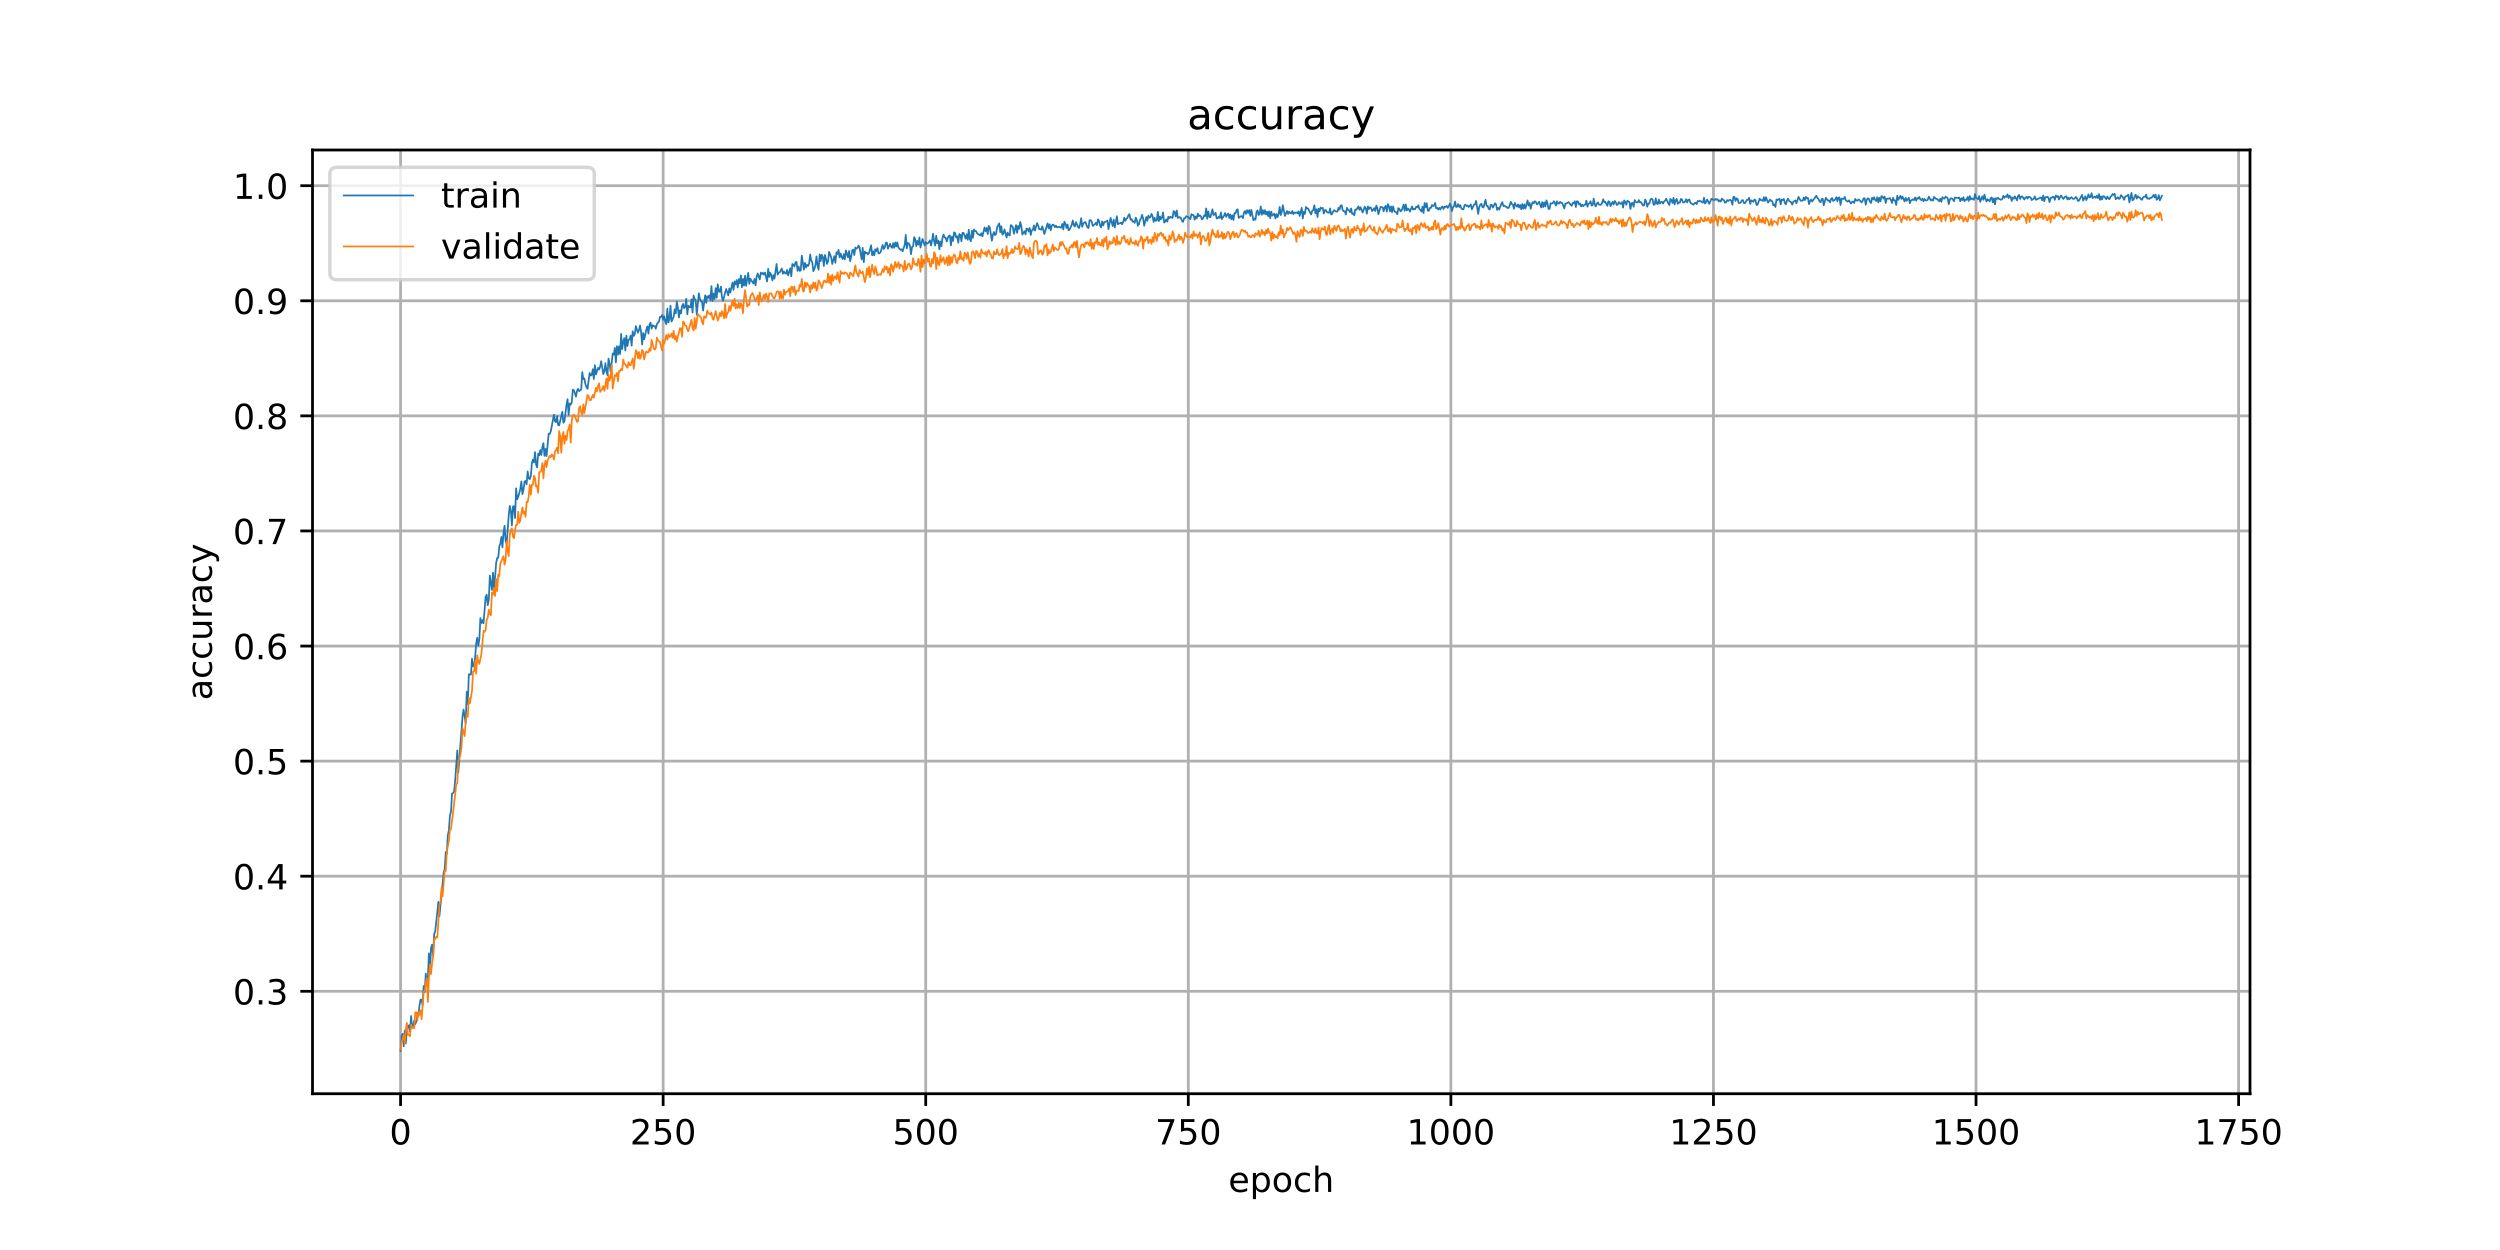<?xml version="1.0" encoding="utf-8" standalone="no"?>
<!DOCTYPE svg PUBLIC "-//W3C//DTD SVG 1.1//EN"
  "http://www.w3.org/Graphics/SVG/1.1/DTD/svg11.dtd">
<!-- Created with matplotlib (https://matplotlib.org/) -->
<svg height="360pt" version="1.1" viewBox="0 0 720 360" width="720pt" xmlns="http://www.w3.org/2000/svg" xmlns:xlink="http://www.w3.org/1999/xlink">
 <defs>
  <style type="text/css">
*{stroke-linecap:butt;stroke-linejoin:round;}
  </style>
 </defs>
 <g id="figure_1">
  <g id="patch_1">
   <path d="M 0 360 
L 720 360 
L 720 0 
L 0 0 
z
" style="fill:#ffffff;"/>
  </g>
  <g id="axes_1">
   <g id="patch_2">
    <path d="M 90 315 
L 648 315 
L 648 43.2 
L 90 43.2 
z
" style="fill:#ffffff;"/>
   </g>
   <g id="matplotlib.axis_1">
    <g id="xtick_1">
     <g id="line2d_1">
      <path clip-path="url(#p475e202e25)" d="M 115.364 315 
L 115.364 43.2 
" style="fill:none;stroke:#b0b0b0;stroke-linecap:square;stroke-width:0.8;"/>
     </g>
     <g id="line2d_2">
      <defs>
       <path d="M 0 0 
L 0 3.5 
" id="m66da51dc7b" style="stroke:#000000;stroke-width:0.8;"/>
      </defs>
      <g>
       <use style="stroke:#000000;stroke-width:0.8;" x="115.364" xlink:href="#m66da51dc7b" y="315"/>
      </g>
     </g>
     <g id="text_1">
      <!-- 0 -->
      <defs>
       <path d="M 31.781 66.406 
Q 24.172 66.406 20.328 58.906 
Q 16.5 51.422 16.5 36.375 
Q 16.5 21.391 20.328 13.891 
Q 24.172 6.391 31.781 6.391 
Q 39.453 6.391 43.281 13.891 
Q 47.125 21.391 47.125 36.375 
Q 47.125 51.422 43.281 58.906 
Q 39.453 66.406 31.781 66.406 
z
M 31.781 74.219 
Q 44.047 74.219 50.516 64.516 
Q 56.984 54.828 56.984 36.375 
Q 56.984 17.969 50.516 8.266 
Q 44.047 -1.422 31.781 -1.422 
Q 19.531 -1.422 13.062 8.266 
Q 6.594 17.969 6.594 36.375 
Q 6.594 54.828 13.062 64.516 
Q 19.531 74.219 31.781 74.219 
z
" id="DejaVuSans-48"/>
      </defs>
      <g transform="translate(112.182 329.598)scale(0.1 -0.1)">
       <use xlink:href="#DejaVuSans-48"/>
      </g>
     </g>
    </g>
    <g id="xtick_2">
     <g id="line2d_3">
      <path clip-path="url(#p475e202e25)" d="M 190.986 315 
L 190.986 43.2 
" style="fill:none;stroke:#b0b0b0;stroke-linecap:square;stroke-width:0.8;"/>
     </g>
     <g id="line2d_4">
      <g>
       <use style="stroke:#000000;stroke-width:0.8;" x="190.986" xlink:href="#m66da51dc7b" y="315"/>
      </g>
     </g>
     <g id="text_2">
      <!-- 250 -->
      <defs>
       <path d="M 19.188 8.297 
L 53.609 8.297 
L 53.609 0 
L 7.328 0 
L 7.328 8.297 
Q 12.938 14.109 22.625 23.891 
Q 32.328 33.688 34.812 36.531 
Q 39.547 41.844 41.422 45.531 
Q 43.312 49.219 43.312 52.781 
Q 43.312 58.594 39.234 62.25 
Q 35.156 65.922 28.609 65.922 
Q 23.969 65.922 18.812 64.312 
Q 13.672 62.703 7.812 59.422 
L 7.812 69.391 
Q 13.766 71.781 18.938 73 
Q 24.125 74.219 28.422 74.219 
Q 39.75 74.219 46.484 68.547 
Q 53.219 62.891 53.219 53.422 
Q 53.219 48.922 51.531 44.891 
Q 49.859 40.875 45.406 35.406 
Q 44.188 33.984 37.641 27.219 
Q 31.109 20.453 19.188 8.297 
z
" id="DejaVuSans-50"/>
       <path d="M 10.797 72.906 
L 49.516 72.906 
L 49.516 64.594 
L 19.828 64.594 
L 19.828 46.734 
Q 21.969 47.469 24.109 47.828 
Q 26.266 48.188 28.422 48.188 
Q 40.625 48.188 47.75 41.5 
Q 54.891 34.812 54.891 23.391 
Q 54.891 11.625 47.562 5.094 
Q 40.234 -1.422 26.906 -1.422 
Q 22.312 -1.422 17.547 -0.641 
Q 12.797 0.141 7.719 1.703 
L 7.719 11.625 
Q 12.109 9.234 16.797 8.062 
Q 21.484 6.891 26.703 6.891 
Q 35.156 6.891 40.078 11.328 
Q 45.016 15.766 45.016 23.391 
Q 45.016 31 40.078 35.438 
Q 35.156 39.891 26.703 39.891 
Q 22.75 39.891 18.812 39.016 
Q 14.891 38.141 10.797 36.281 
z
" id="DejaVuSans-53"/>
      </defs>
      <g transform="translate(181.442 329.598)scale(0.1 -0.1)">
       <use xlink:href="#DejaVuSans-50"/>
       <use x="63.623" xlink:href="#DejaVuSans-53"/>
       <use x="127.246" xlink:href="#DejaVuSans-48"/>
      </g>
     </g>
    </g>
    <g id="xtick_3">
     <g id="line2d_5">
      <path clip-path="url(#p475e202e25)" d="M 266.608 315 
L 266.608 43.2 
" style="fill:none;stroke:#b0b0b0;stroke-linecap:square;stroke-width:0.8;"/>
     </g>
     <g id="line2d_6">
      <g>
       <use style="stroke:#000000;stroke-width:0.8;" x="266.608" xlink:href="#m66da51dc7b" y="315"/>
      </g>
     </g>
     <g id="text_3">
      <!-- 500 -->
      <g transform="translate(257.064 329.598)scale(0.1 -0.1)">
       <use xlink:href="#DejaVuSans-53"/>
       <use x="63.623" xlink:href="#DejaVuSans-48"/>
       <use x="127.246" xlink:href="#DejaVuSans-48"/>
      </g>
     </g>
    </g>
    <g id="xtick_4">
     <g id="line2d_7">
      <path clip-path="url(#p475e202e25)" d="M 342.23 315 
L 342.23 43.2 
" style="fill:none;stroke:#b0b0b0;stroke-linecap:square;stroke-width:0.8;"/>
     </g>
     <g id="line2d_8">
      <g>
       <use style="stroke:#000000;stroke-width:0.8;" x="342.23" xlink:href="#m66da51dc7b" y="315"/>
      </g>
     </g>
     <g id="text_4">
      <!-- 750 -->
      <defs>
       <path d="M 8.203 72.906 
L 55.078 72.906 
L 55.078 68.703 
L 28.609 0 
L 18.312 0 
L 43.219 64.594 
L 8.203 64.594 
z
" id="DejaVuSans-55"/>
      </defs>
      <g transform="translate(332.686 329.598)scale(0.1 -0.1)">
       <use xlink:href="#DejaVuSans-55"/>
       <use x="63.623" xlink:href="#DejaVuSans-53"/>
       <use x="127.246" xlink:href="#DejaVuSans-48"/>
      </g>
     </g>
    </g>
    <g id="xtick_5">
     <g id="line2d_9">
      <path clip-path="url(#p475e202e25)" d="M 417.852 315 
L 417.852 43.2 
" style="fill:none;stroke:#b0b0b0;stroke-linecap:square;stroke-width:0.8;"/>
     </g>
     <g id="line2d_10">
      <g>
       <use style="stroke:#000000;stroke-width:0.8;" x="417.852" xlink:href="#m66da51dc7b" y="315"/>
      </g>
     </g>
     <g id="text_5">
      <!-- 1000 -->
      <defs>
       <path d="M 12.406 8.297 
L 28.516 8.297 
L 28.516 63.922 
L 10.984 60.406 
L 10.984 69.391 
L 28.422 72.906 
L 38.281 72.906 
L 38.281 8.297 
L 54.391 8.297 
L 54.391 0 
L 12.406 0 
z
" id="DejaVuSans-49"/>
      </defs>
      <g transform="translate(405.127 329.598)scale(0.1 -0.1)">
       <use xlink:href="#DejaVuSans-49"/>
       <use x="63.623" xlink:href="#DejaVuSans-48"/>
       <use x="127.246" xlink:href="#DejaVuSans-48"/>
       <use x="190.869" xlink:href="#DejaVuSans-48"/>
      </g>
     </g>
    </g>
    <g id="xtick_6">
     <g id="line2d_11">
      <path clip-path="url(#p475e202e25)" d="M 493.474 315 
L 493.474 43.2 
" style="fill:none;stroke:#b0b0b0;stroke-linecap:square;stroke-width:0.8;"/>
     </g>
     <g id="line2d_12">
      <g>
       <use style="stroke:#000000;stroke-width:0.8;" x="493.474" xlink:href="#m66da51dc7b" y="315"/>
      </g>
     </g>
     <g id="text_6">
      <!-- 1250 -->
      <g transform="translate(480.749 329.598)scale(0.1 -0.1)">
       <use xlink:href="#DejaVuSans-49"/>
       <use x="63.623" xlink:href="#DejaVuSans-50"/>
       <use x="127.246" xlink:href="#DejaVuSans-53"/>
       <use x="190.869" xlink:href="#DejaVuSans-48"/>
      </g>
     </g>
    </g>
    <g id="xtick_7">
     <g id="line2d_13">
      <path clip-path="url(#p475e202e25)" d="M 569.096 315 
L 569.096 43.2 
" style="fill:none;stroke:#b0b0b0;stroke-linecap:square;stroke-width:0.8;"/>
     </g>
     <g id="line2d_14">
      <g>
       <use style="stroke:#000000;stroke-width:0.8;" x="569.096" xlink:href="#m66da51dc7b" y="315"/>
      </g>
     </g>
     <g id="text_7">
      <!-- 1500 -->
      <g transform="translate(556.371 329.598)scale(0.1 -0.1)">
       <use xlink:href="#DejaVuSans-49"/>
       <use x="63.623" xlink:href="#DejaVuSans-53"/>
       <use x="127.246" xlink:href="#DejaVuSans-48"/>
       <use x="190.869" xlink:href="#DejaVuSans-48"/>
      </g>
     </g>
    </g>
    <g id="xtick_8">
     <g id="line2d_15">
      <path clip-path="url(#p475e202e25)" d="M 644.718 315 
L 644.718 43.2 
" style="fill:none;stroke:#b0b0b0;stroke-linecap:square;stroke-width:0.8;"/>
     </g>
     <g id="line2d_16">
      <g>
       <use style="stroke:#000000;stroke-width:0.8;" x="644.718" xlink:href="#m66da51dc7b" y="315"/>
      </g>
     </g>
     <g id="text_8">
      <!-- 1750 -->
      <g transform="translate(631.993 329.598)scale(0.1 -0.1)">
       <use xlink:href="#DejaVuSans-49"/>
       <use x="63.623" xlink:href="#DejaVuSans-55"/>
       <use x="127.246" xlink:href="#DejaVuSans-53"/>
       <use x="190.869" xlink:href="#DejaVuSans-48"/>
      </g>
     </g>
    </g>
    <g id="text_9">
     <!-- epoch -->
     <defs>
      <path d="M 56.203 29.594 
L 56.203 25.203 
L 14.891 25.203 
Q 15.484 15.922 20.484 11.062 
Q 25.484 6.203 34.422 6.203 
Q 39.594 6.203 44.453 7.469 
Q 49.312 8.734 54.109 11.281 
L 54.109 2.781 
Q 49.266 0.734 44.188 -0.344 
Q 39.109 -1.422 33.891 -1.422 
Q 20.797 -1.422 13.156 6.188 
Q 5.516 13.812 5.516 26.812 
Q 5.516 40.234 12.766 48.109 
Q 20.016 56 32.328 56 
Q 43.359 56 49.781 48.891 
Q 56.203 41.797 56.203 29.594 
z
M 47.219 32.234 
Q 47.125 39.594 43.094 43.984 
Q 39.062 48.391 32.422 48.391 
Q 24.906 48.391 20.391 44.141 
Q 15.875 39.891 15.188 32.172 
z
" id="DejaVuSans-101"/>
      <path d="M 18.109 8.203 
L 18.109 -20.797 
L 9.078 -20.797 
L 9.078 54.688 
L 18.109 54.688 
L 18.109 46.391 
Q 20.953 51.266 25.266 53.625 
Q 29.594 56 35.594 56 
Q 45.562 56 51.781 48.094 
Q 58.016 40.188 58.016 27.297 
Q 58.016 14.406 51.781 6.484 
Q 45.562 -1.422 35.594 -1.422 
Q 29.594 -1.422 25.266 0.953 
Q 20.953 3.328 18.109 8.203 
z
M 48.688 27.297 
Q 48.688 37.203 44.609 42.844 
Q 40.531 48.484 33.406 48.484 
Q 26.266 48.484 22.188 42.844 
Q 18.109 37.203 18.109 27.297 
Q 18.109 17.391 22.188 11.75 
Q 26.266 6.109 33.406 6.109 
Q 40.531 6.109 44.609 11.75 
Q 48.688 17.391 48.688 27.297 
z
" id="DejaVuSans-112"/>
      <path d="M 30.609 48.391 
Q 23.391 48.391 19.188 42.75 
Q 14.984 37.109 14.984 27.297 
Q 14.984 17.484 19.156 11.844 
Q 23.344 6.203 30.609 6.203 
Q 37.797 6.203 41.984 11.859 
Q 46.188 17.531 46.188 27.297 
Q 46.188 37.016 41.984 42.703 
Q 37.797 48.391 30.609 48.391 
z
M 30.609 56 
Q 42.328 56 49.016 48.375 
Q 55.719 40.766 55.719 27.297 
Q 55.719 13.875 49.016 6.219 
Q 42.328 -1.422 30.609 -1.422 
Q 18.844 -1.422 12.172 6.219 
Q 5.516 13.875 5.516 27.297 
Q 5.516 40.766 12.172 48.375 
Q 18.844 56 30.609 56 
z
" id="DejaVuSans-111"/>
      <path d="M 48.781 52.594 
L 48.781 44.188 
Q 44.969 46.297 41.141 47.344 
Q 37.312 48.391 33.406 48.391 
Q 24.656 48.391 19.812 42.844 
Q 14.984 37.312 14.984 27.297 
Q 14.984 17.281 19.812 11.734 
Q 24.656 6.203 33.406 6.203 
Q 37.312 6.203 41.141 7.25 
Q 44.969 8.297 48.781 10.406 
L 48.781 2.094 
Q 45.016 0.344 40.984 -0.531 
Q 36.969 -1.422 32.422 -1.422 
Q 20.062 -1.422 12.781 6.344 
Q 5.516 14.109 5.516 27.297 
Q 5.516 40.672 12.859 48.328 
Q 20.219 56 33.016 56 
Q 37.156 56 41.109 55.141 
Q 45.062 54.297 48.781 52.594 
z
" id="DejaVuSans-99"/>
      <path d="M 54.891 33.016 
L 54.891 0 
L 45.906 0 
L 45.906 32.719 
Q 45.906 40.484 42.875 44.328 
Q 39.844 48.188 33.797 48.188 
Q 26.516 48.188 22.312 43.547 
Q 18.109 38.922 18.109 30.906 
L 18.109 0 
L 9.078 0 
L 9.078 75.984 
L 18.109 75.984 
L 18.109 46.188 
Q 21.344 51.125 25.703 53.562 
Q 30.078 56 35.797 56 
Q 45.219 56 50.047 50.172 
Q 54.891 44.344 54.891 33.016 
z
" id="DejaVuSans-104"/>
     </defs>
     <g transform="translate(353.772 343.277)scale(0.1 -0.1)">
      <use xlink:href="#DejaVuSans-101"/>
      <use x="61.523" xlink:href="#DejaVuSans-112"/>
      <use x="125" xlink:href="#DejaVuSans-111"/>
      <use x="186.182" xlink:href="#DejaVuSans-99"/>
      <use x="241.162" xlink:href="#DejaVuSans-104"/>
     </g>
    </g>
   </g>
   <g id="matplotlib.axis_2">
    <g id="ytick_1">
     <g id="line2d_17">
      <path clip-path="url(#p475e202e25)" d="M 90 285.493 
L 648 285.493 
" style="fill:none;stroke:#b0b0b0;stroke-linecap:square;stroke-width:0.8;"/>
     </g>
     <g id="line2d_18">
      <defs>
       <path d="M 0 0 
L -3.5 0 
" id="mcc6fdf3c1e" style="stroke:#000000;stroke-width:0.8;"/>
      </defs>
      <g>
       <use style="stroke:#000000;stroke-width:0.8;" x="90" xlink:href="#mcc6fdf3c1e" y="285.493"/>
      </g>
     </g>
     <g id="text_10">
      <!-- 0.3 -->
      <defs>
       <path d="M 10.688 12.406 
L 21 12.406 
L 21 0 
L 10.688 0 
z
" id="DejaVuSans-46"/>
       <path d="M 40.578 39.312 
Q 47.656 37.797 51.625 33 
Q 55.609 28.219 55.609 21.188 
Q 55.609 10.406 48.188 4.484 
Q 40.766 -1.422 27.094 -1.422 
Q 22.516 -1.422 17.656 -0.516 
Q 12.797 0.391 7.625 2.203 
L 7.625 11.719 
Q 11.719 9.328 16.594 8.109 
Q 21.484 6.891 26.812 6.891 
Q 36.078 6.891 40.938 10.547 
Q 45.797 14.203 45.797 21.188 
Q 45.797 27.641 41.281 31.266 
Q 36.766 34.906 28.719 34.906 
L 20.219 34.906 
L 20.219 43.016 
L 29.109 43.016 
Q 36.375 43.016 40.234 45.922 
Q 44.094 48.828 44.094 54.297 
Q 44.094 59.906 40.109 62.906 
Q 36.141 65.922 28.719 65.922 
Q 24.656 65.922 20.016 65.031 
Q 15.375 64.156 9.812 62.312 
L 9.812 71.094 
Q 15.438 72.656 20.344 73.438 
Q 25.25 74.219 29.594 74.219 
Q 40.828 74.219 47.359 69.109 
Q 53.906 64.016 53.906 55.328 
Q 53.906 49.266 50.438 45.094 
Q 46.969 40.922 40.578 39.312 
z
" id="DejaVuSans-51"/>
      </defs>
      <g transform="translate(67.097 289.292)scale(0.1 -0.1)">
       <use xlink:href="#DejaVuSans-48"/>
       <use x="63.623" xlink:href="#DejaVuSans-46"/>
       <use x="95.41" xlink:href="#DejaVuSans-51"/>
      </g>
     </g>
    </g>
    <g id="ytick_2">
     <g id="line2d_19">
      <path clip-path="url(#p475e202e25)" d="M 90 252.349 
L 648 252.349 
" style="fill:none;stroke:#b0b0b0;stroke-linecap:square;stroke-width:0.8;"/>
     </g>
     <g id="line2d_20">
      <g>
       <use style="stroke:#000000;stroke-width:0.8;" x="90" xlink:href="#mcc6fdf3c1e" y="252.349"/>
      </g>
     </g>
     <g id="text_11">
      <!-- 0.4 -->
      <defs>
       <path d="M 37.797 64.312 
L 12.891 25.391 
L 37.797 25.391 
z
M 35.203 72.906 
L 47.609 72.906 
L 47.609 25.391 
L 58.016 25.391 
L 58.016 17.188 
L 47.609 17.188 
L 47.609 0 
L 37.797 0 
L 37.797 17.188 
L 4.891 17.188 
L 4.891 26.703 
z
" id="DejaVuSans-52"/>
      </defs>
      <g transform="translate(67.097 256.148)scale(0.1 -0.1)">
       <use xlink:href="#DejaVuSans-48"/>
       <use x="63.623" xlink:href="#DejaVuSans-46"/>
       <use x="95.41" xlink:href="#DejaVuSans-52"/>
      </g>
     </g>
    </g>
    <g id="ytick_3">
     <g id="line2d_21">
      <path clip-path="url(#p475e202e25)" d="M 90 219.205 
L 648 219.205 
" style="fill:none;stroke:#b0b0b0;stroke-linecap:square;stroke-width:0.8;"/>
     </g>
     <g id="line2d_22">
      <g>
       <use style="stroke:#000000;stroke-width:0.8;" x="90" xlink:href="#mcc6fdf3c1e" y="219.205"/>
      </g>
     </g>
     <g id="text_12">
      <!-- 0.5 -->
      <g transform="translate(67.097 223.004)scale(0.1 -0.1)">
       <use xlink:href="#DejaVuSans-48"/>
       <use x="63.623" xlink:href="#DejaVuSans-46"/>
       <use x="95.41" xlink:href="#DejaVuSans-53"/>
      </g>
     </g>
    </g>
    <g id="ytick_4">
     <g id="line2d_23">
      <path clip-path="url(#p475e202e25)" d="M 90 186.06 
L 648 186.06 
" style="fill:none;stroke:#b0b0b0;stroke-linecap:square;stroke-width:0.8;"/>
     </g>
     <g id="line2d_24">
      <g>
       <use style="stroke:#000000;stroke-width:0.8;" x="90" xlink:href="#mcc6fdf3c1e" y="186.06"/>
      </g>
     </g>
     <g id="text_13">
      <!-- 0.6 -->
      <defs>
       <path d="M 33.016 40.375 
Q 26.375 40.375 22.484 35.828 
Q 18.609 31.297 18.609 23.391 
Q 18.609 15.531 22.484 10.953 
Q 26.375 6.391 33.016 6.391 
Q 39.656 6.391 43.531 10.953 
Q 47.406 15.531 47.406 23.391 
Q 47.406 31.297 43.531 35.828 
Q 39.656 40.375 33.016 40.375 
z
M 52.594 71.297 
L 52.594 62.312 
Q 48.875 64.062 45.094 64.984 
Q 41.312 65.922 37.594 65.922 
Q 27.828 65.922 22.672 59.328 
Q 17.531 52.734 16.797 39.406 
Q 19.672 43.656 24.016 45.922 
Q 28.375 48.188 33.594 48.188 
Q 44.578 48.188 50.953 41.516 
Q 57.328 34.859 57.328 23.391 
Q 57.328 12.156 50.688 5.359 
Q 44.047 -1.422 33.016 -1.422 
Q 20.359 -1.422 13.672 8.266 
Q 6.984 17.969 6.984 36.375 
Q 6.984 53.656 15.188 63.938 
Q 23.391 74.219 37.203 74.219 
Q 40.922 74.219 44.703 73.484 
Q 48.484 72.75 52.594 71.297 
z
" id="DejaVuSans-54"/>
      </defs>
      <g transform="translate(67.097 189.86)scale(0.1 -0.1)">
       <use xlink:href="#DejaVuSans-48"/>
       <use x="63.623" xlink:href="#DejaVuSans-46"/>
       <use x="95.41" xlink:href="#DejaVuSans-54"/>
      </g>
     </g>
    </g>
    <g id="ytick_5">
     <g id="line2d_25">
      <path clip-path="url(#p475e202e25)" d="M 90 152.916 
L 648 152.916 
" style="fill:none;stroke:#b0b0b0;stroke-linecap:square;stroke-width:0.8;"/>
     </g>
     <g id="line2d_26">
      <g>
       <use style="stroke:#000000;stroke-width:0.8;" x="90" xlink:href="#mcc6fdf3c1e" y="152.916"/>
      </g>
     </g>
     <g id="text_14">
      <!-- 0.7 -->
      <g transform="translate(67.097 156.715)scale(0.1 -0.1)">
       <use xlink:href="#DejaVuSans-48"/>
       <use x="63.623" xlink:href="#DejaVuSans-46"/>
       <use x="95.41" xlink:href="#DejaVuSans-55"/>
      </g>
     </g>
    </g>
    <g id="ytick_6">
     <g id="line2d_27">
      <path clip-path="url(#p475e202e25)" d="M 90 119.772 
L 648 119.772 
" style="fill:none;stroke:#b0b0b0;stroke-linecap:square;stroke-width:0.8;"/>
     </g>
     <g id="line2d_28">
      <g>
       <use style="stroke:#000000;stroke-width:0.8;" x="90" xlink:href="#mcc6fdf3c1e" y="119.772"/>
      </g>
     </g>
     <g id="text_15">
      <!-- 0.8 -->
      <defs>
       <path d="M 31.781 34.625 
Q 24.75 34.625 20.719 30.859 
Q 16.703 27.094 16.703 20.516 
Q 16.703 13.922 20.719 10.156 
Q 24.75 6.391 31.781 6.391 
Q 38.812 6.391 42.859 10.172 
Q 46.922 13.969 46.922 20.516 
Q 46.922 27.094 42.891 30.859 
Q 38.875 34.625 31.781 34.625 
z
M 21.922 38.812 
Q 15.578 40.375 12.031 44.719 
Q 8.5 49.078 8.5 55.328 
Q 8.5 64.062 14.719 69.141 
Q 20.953 74.219 31.781 74.219 
Q 42.672 74.219 48.875 69.141 
Q 55.078 64.062 55.078 55.328 
Q 55.078 49.078 51.531 44.719 
Q 48 40.375 41.703 38.812 
Q 48.828 37.156 52.797 32.312 
Q 56.781 27.484 56.781 20.516 
Q 56.781 9.906 50.312 4.234 
Q 43.844 -1.422 31.781 -1.422 
Q 19.734 -1.422 13.25 4.234 
Q 6.781 9.906 6.781 20.516 
Q 6.781 27.484 10.781 32.312 
Q 14.797 37.156 21.922 38.812 
z
M 18.312 54.391 
Q 18.312 48.734 21.844 45.562 
Q 25.391 42.391 31.781 42.391 
Q 38.141 42.391 41.719 45.562 
Q 45.312 48.734 45.312 54.391 
Q 45.312 60.062 41.719 63.234 
Q 38.141 66.406 31.781 66.406 
Q 25.391 66.406 21.844 63.234 
Q 18.312 60.062 18.312 54.391 
z
" id="DejaVuSans-56"/>
      </defs>
      <g transform="translate(67.097 123.571)scale(0.1 -0.1)">
       <use xlink:href="#DejaVuSans-48"/>
       <use x="63.623" xlink:href="#DejaVuSans-46"/>
       <use x="95.41" xlink:href="#DejaVuSans-56"/>
      </g>
     </g>
    </g>
    <g id="ytick_7">
     <g id="line2d_29">
      <path clip-path="url(#p475e202e25)" d="M 90 86.627 
L 648 86.627 
" style="fill:none;stroke:#b0b0b0;stroke-linecap:square;stroke-width:0.8;"/>
     </g>
     <g id="line2d_30">
      <g>
       <use style="stroke:#000000;stroke-width:0.8;" x="90" xlink:href="#mcc6fdf3c1e" y="86.627"/>
      </g>
     </g>
     <g id="text_16">
      <!-- 0.9 -->
      <defs>
       <path d="M 10.984 1.516 
L 10.984 10.5 
Q 14.703 8.734 18.5 7.812 
Q 22.312 6.891 25.984 6.891 
Q 35.75 6.891 40.891 13.453 
Q 46.047 20.016 46.781 33.406 
Q 43.953 29.203 39.594 26.953 
Q 35.25 24.703 29.984 24.703 
Q 19.047 24.703 12.672 31.312 
Q 6.297 37.938 6.297 49.422 
Q 6.297 60.641 12.938 67.422 
Q 19.578 74.219 30.609 74.219 
Q 43.266 74.219 49.922 64.516 
Q 56.594 54.828 56.594 36.375 
Q 56.594 19.141 48.406 8.859 
Q 40.234 -1.422 26.422 -1.422 
Q 22.703 -1.422 18.891 -0.688 
Q 15.094 0.047 10.984 1.516 
z
M 30.609 32.422 
Q 37.25 32.422 41.125 36.953 
Q 45.016 41.5 45.016 49.422 
Q 45.016 57.281 41.125 61.844 
Q 37.25 66.406 30.609 66.406 
Q 23.969 66.406 20.094 61.844 
Q 16.219 57.281 16.219 49.422 
Q 16.219 41.5 20.094 36.953 
Q 23.969 32.422 30.609 32.422 
z
" id="DejaVuSans-57"/>
      </defs>
      <g transform="translate(67.097 90.427)scale(0.1 -0.1)">
       <use xlink:href="#DejaVuSans-48"/>
       <use x="63.623" xlink:href="#DejaVuSans-46"/>
       <use x="95.41" xlink:href="#DejaVuSans-57"/>
      </g>
     </g>
    </g>
    <g id="ytick_8">
     <g id="line2d_31">
      <path clip-path="url(#p475e202e25)" d="M 90 53.483 
L 648 53.483 
" style="fill:none;stroke:#b0b0b0;stroke-linecap:square;stroke-width:0.8;"/>
     </g>
     <g id="line2d_32">
      <g>
       <use style="stroke:#000000;stroke-width:0.8;" x="90" xlink:href="#mcc6fdf3c1e" y="53.483"/>
      </g>
     </g>
     <g id="text_17">
      <!-- 1.0 -->
      <g transform="translate(67.097 57.282)scale(0.1 -0.1)">
       <use xlink:href="#DejaVuSans-49"/>
       <use x="63.623" xlink:href="#DejaVuSans-46"/>
       <use x="95.41" xlink:href="#DejaVuSans-48"/>
      </g>
     </g>
    </g>
    <g id="text_18">
     <!-- accuracy -->
     <defs>
      <path d="M 34.281 27.484 
Q 23.391 27.484 19.188 25 
Q 14.984 22.516 14.984 16.5 
Q 14.984 11.719 18.141 8.906 
Q 21.297 6.109 26.703 6.109 
Q 34.188 6.109 38.703 11.406 
Q 43.219 16.703 43.219 25.484 
L 43.219 27.484 
z
M 52.203 31.203 
L 52.203 0 
L 43.219 0 
L 43.219 8.297 
Q 40.141 3.328 35.547 0.953 
Q 30.953 -1.422 24.312 -1.422 
Q 15.922 -1.422 10.953 3.297 
Q 6 8.016 6 15.922 
Q 6 25.141 12.172 29.828 
Q 18.359 34.516 30.609 34.516 
L 43.219 34.516 
L 43.219 35.406 
Q 43.219 41.609 39.141 45 
Q 35.062 48.391 27.688 48.391 
Q 23 48.391 18.547 47.266 
Q 14.109 46.141 10.016 43.891 
L 10.016 52.203 
Q 14.938 54.109 19.578 55.047 
Q 24.219 56 28.609 56 
Q 40.484 56 46.344 49.844 
Q 52.203 43.703 52.203 31.203 
z
" id="DejaVuSans-97"/>
      <path d="M 8.5 21.578 
L 8.5 54.688 
L 17.484 54.688 
L 17.484 21.922 
Q 17.484 14.156 20.5 10.266 
Q 23.531 6.391 29.594 6.391 
Q 36.859 6.391 41.078 11.031 
Q 45.312 15.672 45.312 23.688 
L 45.312 54.688 
L 54.297 54.688 
L 54.297 0 
L 45.312 0 
L 45.312 8.406 
Q 42.047 3.422 37.719 1 
Q 33.406 -1.422 27.688 -1.422 
Q 18.266 -1.422 13.375 4.438 
Q 8.5 10.297 8.5 21.578 
z
M 31.109 56 
z
" id="DejaVuSans-117"/>
      <path d="M 41.109 46.297 
Q 39.594 47.172 37.812 47.578 
Q 36.031 48 33.891 48 
Q 26.266 48 22.188 43.047 
Q 18.109 38.094 18.109 28.812 
L 18.109 0 
L 9.078 0 
L 9.078 54.688 
L 18.109 54.688 
L 18.109 46.188 
Q 20.953 51.172 25.484 53.578 
Q 30.031 56 36.531 56 
Q 37.453 56 38.578 55.875 
Q 39.703 55.766 41.062 55.516 
z
" id="DejaVuSans-114"/>
      <path d="M 32.172 -5.078 
Q 28.375 -14.844 24.75 -17.812 
Q 21.141 -20.797 15.094 -20.797 
L 7.906 -20.797 
L 7.906 -13.281 
L 13.188 -13.281 
Q 16.891 -13.281 18.938 -11.516 
Q 21 -9.766 23.484 -3.219 
L 25.094 0.875 
L 2.984 54.688 
L 12.5 54.688 
L 29.594 11.922 
L 46.688 54.688 
L 56.203 54.688 
z
" id="DejaVuSans-121"/>
     </defs>
     <g transform="translate(61.017 201.659)rotate(-90)scale(0.1 -0.1)">
      <use xlink:href="#DejaVuSans-97"/>
      <use x="61.279" xlink:href="#DejaVuSans-99"/>
      <use x="116.26" xlink:href="#DejaVuSans-99"/>
      <use x="171.24" xlink:href="#DejaVuSans-117"/>
      <use x="234.619" xlink:href="#DejaVuSans-114"/>
      <use x="275.732" xlink:href="#DejaVuSans-97"/>
      <use x="337.012" xlink:href="#DejaVuSans-99"/>
      <use x="391.992" xlink:href="#DejaVuSans-121"/>
     </g>
    </g>
   </g>
   <g id="line2d_33">
    <path clip-path="url(#p475e202e25)" d="M 115.364 302.645 
L 115.666 298.254 
L 115.969 297.757 
L 116.271 301.32 
L 116.574 296.762 
L 116.876 300.491 
L 117.179 296.597 
L 117.784 295.271 
L 118.086 297.094 
L 118.389 292.619 
L 118.691 296.017 
L 118.993 295.519 
L 119.296 293.945 
L 119.598 294.939 
L 119.901 294.194 
L 120.203 291.708 
L 120.506 292.536 
L 120.808 289.636 
L 121.111 287.896 
L 121.413 287.896 
L 121.716 289.471 
L 122.018 284.002 
L 122.321 285.659 
L 122.623 280.439 
L 122.926 283.422 
L 123.228 281.267 
L 123.531 274.556 
L 123.833 279.859 
L 124.136 273.064 
L 124.438 272.07 
L 124.741 275.301 
L 125.043 269.004 
L 125.346 268.175 
L 126.253 259.724 
L 126.556 263.867 
L 127.766 251.355 
L 128.068 250.36 
L 128.371 245.389 
L 128.673 245.886 
L 128.976 240.5 
L 129.278 239.174 
L 129.581 234.865 
L 129.883 233.788 
L 130.186 228.568 
L 130.488 228.402 
L 130.791 227.905 
L 131.093 224.756 
L 131.698 216.139 
L 132 222.436 
L 133.21 206.361 
L 133.513 204.373 
L 134.118 208.267 
L 134.42 199.235 
L 134.723 202.798 
L 135.025 194.181 
L 135.63 194.264 
L 135.933 189.706 
L 136.235 191.943 
L 136.538 191.695 
L 136.84 189.292 
L 137.143 185.315 
L 137.445 183.657 
L 137.748 185.977 
L 138.05 184.155 
L 138.353 178.023 
L 138.655 179.431 
L 138.958 178.603 
L 139.26 179.514 
L 139.865 171.808 
L 140.168 171.311 
L 140.47 174.294 
L 140.773 172.803 
L 141.075 165.759 
L 141.68 169.902 
L 141.983 164.931 
L 142.285 170.068 
L 142.89 162.114 
L 143.193 160.705 
L 143.495 160.622 
L 143.798 157.39 
L 144.1 156.562 
L 144.403 154.656 
L 144.705 157.639 
L 145.007 153.496 
L 145.31 151.424 
L 145.612 155.816 
L 145.915 156.562 
L 146.52 148.359 
L 146.822 145.707 
L 147.125 147.116 
L 147.427 151.342 
L 147.73 145.873 
L 148.032 145.79 
L 148.335 149.187 
L 148.637 140.653 
L 148.94 143.801 
L 149.242 143.138 
L 149.847 140.901 
L 150.15 138.664 
L 150.452 142.31 
L 150.755 141.15 
L 151.057 138.747 
L 151.36 138.498 
L 151.662 139.493 
L 151.965 135.764 
L 152.267 137.752 
L 152.57 138.001 
L 152.872 137.172 
L 153.175 133.444 
L 153.477 132.367 
L 153.78 133.195 
L 154.082 130.212 
L 154.385 133.775 
L 154.687 134.604 
L 154.99 130.626 
L 155.292 131.124 
L 155.595 129.632 
L 155.897 131.041 
L 156.2 128.803 
L 156.502 127.643 
L 156.805 131.289 
L 157.107 129.301 
L 157.409 131.372 
L 158.014 124.909 
L 158.317 124.992 
L 158.619 124.246 
L 159.527 119.44 
L 159.829 121.346 
L 160.132 121.595 
L 160.434 119.855 
L 160.737 122.423 
L 161.039 122.506 
L 161.947 118.612 
L 162.249 121.76 
L 162.552 121.346 
L 163.157 116.54 
L 163.459 114.966 
L 163.762 119.523 
L 164.064 116.209 
L 164.367 116.54 
L 164.669 115.877 
L 164.972 112.231 
L 165.274 112.397 
L 165.879 114.22 
L 166.182 112.563 
L 166.484 111.983 
L 166.787 112.646 
L 167.392 112.148 
L 167.694 107.177 
L 167.997 109.165 
L 168.299 109 
L 168.602 110.657 
L 168.904 111.486 
L 169.207 111.983 
L 169.812 107.425 
L 170.114 108.171 
L 170.416 108.005 
L 170.719 106.348 
L 171.021 109.165 
L 171.324 105.188 
L 171.626 107.84 
L 172.231 105.934 
L 172.534 106.431 
L 172.836 105.602 
L 173.139 104.028 
L 173.744 107.757 
L 174.046 106.928 
L 174.349 104.608 
L 174.651 106.928 
L 174.954 108.088 
L 175.256 103.282 
L 175.559 104.691 
L 175.861 107.094 
L 176.466 101.791 
L 176.769 102.122 
L 177.071 100.217 
L 177.374 104.36 
L 177.676 99.719 
L 177.979 102.122 
L 178.281 99.719 
L 178.584 101.957 
L 178.886 96.156 
L 179.189 100.548 
L 179.491 98.394 
L 179.794 97.399 
L 180.096 100.962 
L 180.399 96.654 
L 180.701 99.636 
L 181.004 97.896 
L 181.306 97.731 
L 181.609 96.654 
L 181.911 99.554 
L 182.214 95.411 
L 182.516 96.736 
L 182.819 96.239 
L 183.121 93.919 
L 183.726 95.825 
L 184.028 95.079 
L 184.331 93.753 
L 184.633 95.659 
L 184.936 99.222 
L 185.238 95.908 
L 185.541 97.731 
L 186.146 94.913 
L 186.448 94.002 
L 186.751 96.073 
L 187.053 93.422 
L 187.356 92.925 
L 187.658 94.665 
L 187.961 93.671 
L 188.263 93.919 
L 188.566 93.919 
L 188.868 94.665 
L 189.171 93.422 
L 189.473 92.925 
L 189.776 92.676 
L 190.078 91.268 
L 190.381 91.268 
L 190.683 90.688 
L 190.986 92.096 
L 191.288 91.102 
L 191.591 92.676 
L 191.893 93.339 
L 192.196 88.865 
L 192.498 92.842 
L 192.801 91.93 
L 193.103 88.036 
L 193.406 92.593 
L 194.011 91.268 
L 194.313 89.113 
L 194.616 90.273 
L 194.918 86.876 
L 195.221 88.616 
L 195.523 91.433 
L 195.826 89.362 
L 196.128 90.273 
L 196.43 88.202 
L 196.733 87.539 
L 197.035 88.782 
L 197.338 88.367 
L 197.64 86.047 
L 197.943 90.522 
L 198.245 88.036 
L 198.548 88.45 
L 198.85 88.533 
L 199.153 86.213 
L 199.455 90.025 
L 199.758 85.136 
L 200.06 86.047 
L 200.363 86.544 
L 200.665 90.605 
L 201.27 84.473 
L 201.573 86.13 
L 201.875 86.793 
L 202.178 86.793 
L 202.48 89.445 
L 203.085 85.053 
L 203.388 87.207 
L 203.69 85.302 
L 203.993 85.799 
L 204.295 85.053 
L 204.598 86.462 
L 204.9 82.401 
L 205.203 86.71 
L 205.505 84.556 
L 205.808 86.13 
L 206.11 82.981 
L 206.413 85.716 
L 206.715 81.904 
L 207.018 83.976 
L 207.32 84.059 
L 207.623 82.567 
L 207.925 85.716 
L 208.228 86.627 
L 208.832 84.307 
L 209.135 83.23 
L 209.74 85.053 
L 210.042 83.064 
L 210.345 84.224 
L 210.95 81.407 
L 211.252 83.479 
L 211.555 81.076 
L 211.857 81.904 
L 212.16 80.661 
L 212.462 82.816 
L 212.765 80.413 
L 213.067 81.573 
L 213.37 79.336 
L 213.672 82.733 
L 213.975 80.33 
L 214.277 82.236 
L 214.58 79.418 
L 214.882 82.319 
L 215.487 78.59 
L 215.79 81.739 
L 216.092 80.247 
L 216.697 81.241 
L 217 81.656 
L 217.302 80.33 
L 217.605 82.153 
L 217.907 79.75 
L 218.21 78.756 
L 218.815 80.496 
L 219.117 78.507 
L 219.42 78.921 
L 219.722 78.59 
L 220.025 79.087 
L 220.327 78.507 
L 220.932 81.076 
L 221.235 77.43 
L 221.537 79.75 
L 221.839 78.59 
L 222.142 79.336 
L 222.444 80.744 
L 222.747 79.253 
L 223.049 80.247 
L 223.654 76.021 
L 223.957 79.087 
L 224.259 78.507 
L 224.562 78.424 
L 225.167 77.347 
L 225.469 78.838 
L 225.772 78.176 
L 226.074 78.673 
L 226.377 78.838 
L 226.679 77.761 
L 226.982 79.336 
L 227.587 77.264 
L 227.889 79.584 
L 228.192 76.021 
L 228.494 76.27 
L 228.797 76.767 
L 229.099 75.524 
L 229.402 75.441 
L 229.704 78.01 
L 230.007 76.767 
L 230.309 78.01 
L 230.612 77.927 
L 230.914 73.618 
L 231.519 77.678 
L 231.822 75.69 
L 232.124 77.015 
L 232.427 76.27 
L 232.729 76.601 
L 233.032 75.855 
L 233.334 73.287 
L 233.637 75.027 
L 233.939 75.524 
L 234.242 78.093 
L 234.544 77.513 
L 234.846 76.353 
L 235.149 73.867 
L 235.451 76.518 
L 235.754 77.678 
L 236.056 73.287 
L 236.359 75.193 
L 236.661 73.37 
L 236.964 73.95 
L 237.266 76.601 
L 237.569 73.452 
L 237.871 74.53 
L 238.174 76.021 
L 238.476 75.275 
L 238.779 72.541 
L 239.384 74.115 
L 239.686 76.021 
L 240.291 73.784 
L 240.594 75.69 
L 240.896 72.707 
L 241.199 73.121 
L 241.501 71.961 
L 241.804 74.115 
L 242.106 73.038 
L 242.409 74.033 
L 242.711 74.613 
L 243.014 73.204 
L 243.316 74.695 
L 243.619 72.127 
L 244.224 74.115 
L 244.526 72.292 
L 244.829 75.193 
L 245.131 73.95 
L 245.434 72.127 
L 245.736 71.878 
L 246.039 73.452 
L 246.341 71.298 
L 246.644 71.63 
L 246.946 71.381 
L 247.248 70.718 
L 247.551 71.298 
L 248.156 74.695 
L 248.458 71.381 
L 248.761 75.524 
L 249.063 72.458 
L 249.366 72.955 
L 249.668 72.79 
L 249.971 73.287 
L 250.273 72.872 
L 250.878 70.635 
L 251.181 73.535 
L 251.483 72.375 
L 251.786 73.535 
L 252.088 71.795 
L 252.391 72.292 
L 252.693 71.464 
L 252.996 72.955 
L 253.298 72.955 
L 253.601 72.624 
L 254.206 70.552 
L 254.508 71.712 
L 254.811 71.298 
L 255.113 69.889 
L 255.416 69.889 
L 255.718 71.63 
L 256.323 70.221 
L 256.626 71.05 
L 256.928 71.381 
L 257.231 70.055 
L 257.533 71.381 
L 257.836 69.807 
L 258.138 70.967 
L 258.441 69.807 
L 258.743 71.298 
L 259.348 71.961 
L 259.651 71.795 
L 259.953 72.375 
L 260.558 70.552 
L 260.86 67.652 
L 261.163 71.547 
L 261.465 69.972 
L 261.768 70.138 
L 262.07 70.801 
L 262.373 73.204 
L 262.675 71.132 
L 262.978 70.967 
L 263.28 68.315 
L 263.583 68.812 
L 263.885 70.884 
L 264.188 69.392 
L 264.49 70.469 
L 264.793 68.398 
L 265.095 71.298 
L 265.7 68.812 
L 266.305 70.718 
L 266.608 69.724 
L 266.91 70.221 
L 267.213 70.055 
L 267.515 69.724 
L 267.818 69.227 
L 268.12 70.718 
L 268.423 69.309 
L 268.725 67.321 
L 269.028 69.475 
L 269.33 70.718 
L 269.633 67.901 
L 269.935 70.055 
L 270.238 69.309 
L 270.54 71.795 
L 270.843 69.558 
L 271.145 70.884 
L 271.448 68.398 
L 271.75 67.569 
L 272.053 68.398 
L 272.355 68.481 
L 272.658 69.558 
L 272.96 68.481 
L 273.262 67.984 
L 273.565 67.818 
L 273.867 70.635 
L 274.17 68.149 
L 274.472 69.392 
L 274.775 66.906 
L 275.077 67.155 
L 275.38 68.398 
L 275.682 68.067 
L 275.985 69.889 
L 276.287 67.404 
L 276.59 67.652 
L 276.892 69.475 
L 277.195 67.072 
L 277.497 67.072 
L 278.102 68.729 
L 278.405 67.487 
L 278.707 69.061 
L 279.01 66.161 
L 279.312 68.895 
L 279.615 69.475 
L 279.917 66.409 
L 280.22 68.481 
L 280.522 66.078 
L 280.825 66.575 
L 281.127 66.575 
L 281.43 67.238 
L 282.337 67.818 
L 282.64 67.155 
L 282.942 68.067 
L 283.547 65.498 
L 283.85 66.575 
L 284.152 65.664 
L 284.455 67.404 
L 284.757 65.084 
L 285.06 65.498 
L 285.664 69.309 
L 285.967 67.569 
L 286.269 66.824 
L 286.572 67.735 
L 286.874 67.321 
L 287.177 65.415 
L 287.782 64.338 
L 288.084 66.906 
L 288.387 65.166 
L 288.689 67.569 
L 288.992 67.238 
L 289.294 66.078 
L 289.899 68.398 
L 290.202 66.989 
L 290.504 67.652 
L 290.807 67.818 
L 291.109 64.835 
L 291.412 65.001 
L 291.714 65.498 
L 292.017 67.321 
L 292.622 64.835 
L 292.924 67.072 
L 293.227 65.084 
L 293.529 65.912 
L 293.832 63.923 
L 294.134 65.084 
L 294.437 67.569 
L 295.042 66.575 
L 295.344 67.487 
L 295.647 65.829 
L 295.949 65.912 
L 296.252 66.658 
L 296.554 65.664 
L 296.857 67.652 
L 297.159 66.326 
L 297.462 66.244 
L 297.764 64.918 
L 298.067 66.409 
L 298.671 64.255 
L 298.974 64.918 
L 299.276 65.995 
L 299.579 65.995 
L 299.881 66.161 
L 300.184 65.166 
L 300.789 67.404 
L 301.696 64.338 
L 301.999 65.746 
L 302.301 64.586 
L 302.604 66.326 
L 302.906 65.001 
L 303.209 64.669 
L 303.511 64.835 
L 303.814 65.415 
L 304.116 65.001 
L 304.419 65.498 
L 304.721 65.332 
L 305.024 65.332 
L 305.629 65.581 
L 305.931 64.504 
L 306.234 66.078 
L 306.536 63.841 
L 306.839 64.421 
L 307.141 65.664 
L 307.444 64.669 
L 307.746 66.326 
L 308.049 66.078 
L 308.654 64.752 
L 308.956 63.509 
L 309.259 64.835 
L 309.561 65.249 
L 309.864 64.006 
L 310.469 65.332 
L 310.771 65.664 
L 311.074 64.586 
L 311.376 62.846 
L 311.678 65.332 
L 311.981 64.338 
L 312.586 63.923 
L 313.191 65.498 
L 313.493 65.664 
L 313.796 63.426 
L 314.098 63.426 
L 314.401 63.758 
L 314.703 65.084 
L 315.308 64.586 
L 315.611 64.172 
L 315.913 64.835 
L 316.216 63.178 
L 316.518 63.592 
L 316.821 65.001 
L 317.123 65.498 
L 317.426 63.758 
L 317.728 64.918 
L 318.031 64.006 
L 318.333 63.841 
L 318.636 63.841 
L 318.938 63.509 
L 319.241 65.995 
L 319.846 62.763 
L 320.451 65.084 
L 320.753 63.261 
L 321.056 65.498 
L 321.661 62.266 
L 321.963 64.586 
L 322.266 64.338 
L 322.568 64.338 
L 322.871 64.089 
L 323.173 64.586 
L 323.476 63.923 
L 323.778 62.681 
L 324.081 63.592 
L 324.383 63.012 
L 324.685 62.763 
L 324.988 62.018 
L 325.29 61.686 
L 325.593 63.261 
L 325.895 63.095 
L 326.198 63.841 
L 326.5 63.758 
L 326.803 64.172 
L 327.105 62.681 
L 327.408 63.343 
L 327.71 65.001 
L 328.013 64.586 
L 328.315 63.343 
L 328.618 62.929 
L 328.92 61.852 
L 329.223 62.929 
L 329.525 65.001 
L 330.13 62.515 
L 330.433 63.592 
L 330.735 62.101 
L 331.038 62.681 
L 331.34 62.515 
L 331.643 61.603 
L 331.945 62.266 
L 332.248 63.923 
L 332.55 62.763 
L 332.853 63.592 
L 333.155 63.509 
L 333.458 61.023 
L 333.76 63.675 
L 334.063 62.349 
L 334.365 63.178 
L 334.668 62.598 
L 334.97 61.189 
L 335.273 64.089 
L 335.575 63.841 
L 335.878 63.178 
L 336.18 63.841 
L 336.483 62.432 
L 336.785 62.846 
L 337.087 62.432 
L 337.692 62.763 
L 337.995 60.775 
L 338.297 61.023 
L 338.6 62.349 
L 338.902 60.609 
L 339.205 62.763 
L 339.81 62.515 
L 340.112 62.846 
L 340.415 63.592 
L 340.717 63.923 
L 341.02 62.846 
L 341.322 62.846 
L 341.625 62.266 
L 341.927 62.432 
L 342.23 62.432 
L 342.532 62.929 
L 342.835 63.095 
L 343.137 61.686 
L 343.44 61.935 
L 343.742 61.935 
L 344.045 63.261 
L 344.347 62.349 
L 344.65 62.929 
L 344.952 61.521 
L 345.255 62.266 
L 345.557 62.018 
L 345.86 62.349 
L 346.162 63.178 
L 346.465 62.929 
L 346.767 62.101 
L 347.07 62.266 
L 347.372 60.029 
L 347.675 63.012 
L 347.977 60.858 
L 348.28 62.432 
L 348.582 62.598 
L 349.187 60.278 
L 349.49 61.935 
L 349.792 61.769 
L 350.094 61.272 
L 350.397 62.929 
L 350.699 62.846 
L 351.002 62.432 
L 351.304 62.763 
L 351.607 61.189 
L 351.909 63.095 
L 352.514 62.101 
L 352.817 61.355 
L 353.119 62.432 
L 353.422 61.852 
L 353.724 61.521 
L 354.027 62.763 
L 354.329 61.769 
L 354.632 63.178 
L 354.934 62.018 
L 355.237 63.343 
L 355.539 61.355 
L 355.842 61.438 
L 356.144 60.443 
L 356.447 60.278 
L 356.749 62.763 
L 357.354 62.266 
L 357.657 62.266 
L 357.959 62.846 
L 358.262 61.189 
L 358.564 60.775 
L 358.867 61.603 
L 359.169 60.526 
L 359.472 61.272 
L 359.774 60.526 
L 360.077 62.183 
L 360.379 60.443 
L 360.984 63.426 
L 361.287 62.929 
L 361.589 63.261 
L 361.892 60.94 
L 362.194 60.609 
L 362.497 61.935 
L 362.799 61.521 
L 363.101 59.449 
L 363.404 61.852 
L 363.706 60.526 
L 364.009 61.603 
L 364.311 60.526 
L 364.614 61.769 
L 364.916 60.94 
L 365.219 62.266 
L 365.521 60.858 
L 365.824 62.846 
L 366.126 60.94 
L 366.429 62.101 
L 367.034 61.521 
L 367.336 62.929 
L 367.639 61.686 
L 367.941 62.515 
L 368.244 61.603 
L 368.546 59.615 
L 368.849 61.935 
L 369.151 61.023 
L 369.454 59.118 
L 370.059 62.183 
L 370.664 60.775 
L 370.966 61.603 
L 371.269 60.94 
L 371.571 61.355 
L 371.874 61.438 
L 372.176 60.775 
L 372.479 61.686 
L 372.781 61.189 
L 373.084 61.355 
L 373.386 61.189 
L 373.689 61.438 
L 373.991 60.858 
L 374.294 62.183 
L 374.899 59.863 
L 375.201 62.929 
L 375.503 61.023 
L 375.806 61.603 
L 376.108 59.615 
L 376.411 60.029 
L 376.713 60.029 
L 377.621 61.769 
L 377.923 60.692 
L 378.226 60.526 
L 378.528 59.118 
L 378.831 61.438 
L 379.133 60.278 
L 379.436 62.515 
L 379.738 60.112 
L 380.041 60.858 
L 380.343 59.78 
L 380.646 60.029 
L 380.948 59.863 
L 381.251 61.521 
L 381.553 60.526 
L 381.856 60.526 
L 382.158 61.106 
L 382.461 61.272 
L 382.763 61.272 
L 383.066 60.029 
L 383.368 61.769 
L 383.671 61.603 
L 383.973 60.858 
L 384.276 60.526 
L 384.578 60.858 
L 385.183 60.94 
L 385.486 59.863 
L 385.788 60.36 
L 386.091 59.2 
L 386.393 59.118 
L 386.696 60.526 
L 386.998 60.858 
L 387.301 60.858 
L 387.603 61.769 
L 387.906 59.863 
L 388.208 60.36 
L 388.51 60.609 
L 388.813 61.106 
L 389.115 60.029 
L 389.418 61.603 
L 389.72 61.438 
L 390.023 62.018 
L 390.325 60.36 
L 390.628 60.443 
L 391.233 59.449 
L 391.535 60.443 
L 391.838 59.698 
L 392.443 61.189 
L 393.048 59.532 
L 393.35 60.029 
L 393.653 61.521 
L 393.955 59.449 
L 394.258 60.195 
L 394.56 59.698 
L 394.863 59.863 
L 395.165 60.775 
L 395.468 60.443 
L 395.77 59.946 
L 396.073 60.775 
L 396.375 59.2 
L 396.678 59.946 
L 396.98 61.686 
L 397.585 59.615 
L 398.19 59.698 
L 398.493 60.858 
L 398.795 59.698 
L 399.098 59.283 
L 399.4 60.94 
L 399.703 58.786 
L 400.005 59.366 
L 400.308 60.858 
L 400.61 59.449 
L 400.913 61.106 
L 401.215 59.449 
L 401.517 60.692 
L 401.82 61.023 
L 402.122 61.106 
L 402.425 61.686 
L 402.727 59.946 
L 403.03 60.195 
L 403.332 60.858 
L 403.635 60.692 
L 404.24 58.952 
L 404.542 60.692 
L 404.845 58.869 
L 405.147 60.609 
L 405.45 60.029 
L 405.752 60.278 
L 406.055 60.94 
L 406.66 59.449 
L 406.962 60.36 
L 407.265 60.112 
L 407.567 60.278 
L 407.87 59.532 
L 408.172 59.698 
L 408.475 59.118 
L 408.777 60.195 
L 409.08 60.443 
L 409.382 60.94 
L 409.685 59.532 
L 409.987 61.355 
L 410.29 58.455 
L 410.592 59.698 
L 410.895 58.538 
L 411.197 60.692 
L 411.5 60.692 
L 411.802 59.863 
L 412.105 59.863 
L 412.407 59.035 
L 412.71 59.366 
L 413.012 59.2 
L 413.315 58.455 
L 413.617 60.029 
L 413.919 59.863 
L 414.222 60.36 
L 414.524 59.863 
L 414.827 60.36 
L 415.129 59.698 
L 415.432 59.532 
L 415.734 60.195 
L 416.037 59.532 
L 416.339 59.615 
L 416.642 59.283 
L 416.944 59.863 
L 417.247 59.449 
L 417.549 58.62 
L 417.852 59.283 
L 418.154 60.775 
L 418.457 59.698 
L 418.759 59.366 
L 419.062 58.04 
L 419.364 59.615 
L 419.667 59.532 
L 419.969 58.786 
L 420.272 59.615 
L 420.574 59.118 
L 420.877 60.029 
L 421.179 60.278 
L 421.482 60.278 
L 421.784 59.118 
L 422.087 58.952 
L 422.389 59.366 
L 422.692 59.2 
L 422.994 59.615 
L 423.599 58.869 
L 423.902 60.278 
L 424.507 58.952 
L 424.809 58.869 
L 425.112 57.875 
L 425.717 61.603 
L 426.019 59.615 
L 426.322 58.952 
L 426.624 58.703 
L 426.926 59.615 
L 427.229 59.78 
L 427.834 57.543 
L 428.136 59.283 
L 428.439 59.283 
L 428.741 60.112 
L 429.044 60.36 
L 429.346 58.952 
L 429.649 59.035 
L 429.951 59.78 
L 430.556 58.538 
L 430.859 58.869 
L 431.161 60.443 
L 431.464 59.863 
L 431.766 60.36 
L 432.371 58.703 
L 432.674 58.206 
L 432.976 59.366 
L 433.279 59.2 
L 433.581 59.532 
L 433.884 59.532 
L 434.186 59.946 
L 434.489 59.863 
L 434.791 59.2 
L 435.094 58.123 
L 435.396 58.786 
L 435.699 58.869 
L 436.001 60.112 
L 436.304 58.455 
L 436.606 59.2 
L 436.909 59.532 
L 437.211 58.869 
L 437.514 59.78 
L 437.816 59.035 
L 438.119 60.278 
L 438.421 58.786 
L 438.724 60.112 
L 439.026 58.869 
L 439.329 60.029 
L 439.933 57.709 
L 440.236 59.2 
L 440.538 58.455 
L 440.841 60.112 
L 441.143 58.869 
L 441.446 58.206 
L 441.748 58.538 
L 442.051 57.958 
L 442.353 58.206 
L 442.656 58.869 
L 442.958 58.62 
L 443.261 58.123 
L 443.866 59.78 
L 444.168 58.206 
L 444.471 59.615 
L 444.773 58.289 
L 445.076 59.449 
L 445.378 57.709 
L 445.681 58.538 
L 445.983 60.195 
L 446.286 60.112 
L 446.588 58.538 
L 446.891 58.62 
L 447.193 58.538 
L 447.496 57.958 
L 447.798 58.455 
L 448.101 59.2 
L 448.403 57.958 
L 448.706 58.62 
L 449.008 58.62 
L 449.311 58.123 
L 449.613 58.455 
L 449.916 58.455 
L 450.521 60.029 
L 450.823 58.62 
L 451.126 58.62 
L 451.731 58.206 
L 452.638 59.283 
L 452.94 58.455 
L 453.243 58.538 
L 453.545 57.958 
L 453.848 59.615 
L 454.15 57.958 
L 454.453 58.04 
L 454.755 58.869 
L 455.058 58.62 
L 455.36 59.449 
L 455.663 58.952 
L 455.965 59.366 
L 456.268 59.035 
L 456.57 58.952 
L 456.873 57.792 
L 457.175 59.532 
L 457.478 58.703 
L 457.78 58.538 
L 458.083 57.958 
L 458.385 59.2 
L 458.688 59.035 
L 458.99 57.212 
L 459.293 58.869 
L 459.595 59.449 
L 459.898 58.62 
L 460.2 58.289 
L 460.503 58.952 
L 461.108 58.952 
L 461.41 58.455 
L 461.713 57.377 
L 462.015 58.206 
L 462.318 58.123 
L 462.923 59.283 
L 463.225 57.958 
L 463.528 58.123 
L 463.83 59.366 
L 464.435 58.123 
L 464.738 58.869 
L 465.04 57.875 
L 465.342 58.289 
L 465.645 59.035 
L 465.947 58.869 
L 466.25 58.206 
L 466.552 58.62 
L 466.855 58.703 
L 467.157 58.206 
L 467.46 59.78 
L 467.762 57.709 
L 468.065 58.206 
L 468.367 58.952 
L 468.67 57.792 
L 469.275 58.206 
L 469.577 60.195 
L 469.88 58.538 
L 470.182 58.455 
L 470.485 59.532 
L 470.787 57.626 
L 471.09 58.206 
L 471.695 58.289 
L 471.997 57.626 
L 472.3 58.289 
L 472.602 58.206 
L 473.207 59.2 
L 473.51 59.118 
L 473.812 57.46 
L 474.115 58.123 
L 474.417 59.532 
L 474.72 58.62 
L 475.022 58.62 
L 475.325 57.46 
L 475.627 57.212 
L 475.93 57.46 
L 476.232 58.952 
L 476.535 58.952 
L 476.837 57.129 
L 477.14 58.62 
L 477.442 58.786 
L 477.745 57.46 
L 478.047 58.62 
L 478.349 58.206 
L 478.652 58.123 
L 478.954 58.62 
L 479.257 58.04 
L 479.559 57.792 
L 479.862 57.212 
L 480.467 58.538 
L 480.769 59.035 
L 481.072 57.295 
L 481.374 57.626 
L 481.677 58.455 
L 481.979 56.963 
L 482.282 58.869 
L 482.584 57.709 
L 482.887 57.295 
L 483.189 58.703 
L 483.492 58.289 
L 483.794 58.372 
L 484.097 57.295 
L 484.399 57.46 
L 484.702 58.289 
L 485.004 58.289 
L 485.307 58.04 
L 485.609 57.377 
L 485.912 58.289 
L 486.214 57.543 
L 486.517 57.46 
L 486.819 58.289 
L 487.122 58.62 
L 487.727 58.952 
L 488.029 58.538 
L 488.332 58.372 
L 488.634 58.786 
L 488.937 57.875 
L 489.239 58.04 
L 489.542 57.792 
L 490.449 58.372 
L 490.752 56.963 
L 491.054 58.62 
L 491.356 58.206 
L 491.659 57.46 
L 492.264 58.703 
L 492.869 57.295 
L 493.171 57.295 
L 493.474 57.626 
L 493.776 57.626 
L 494.079 57.295 
L 494.381 57.543 
L 494.684 57.377 
L 494.986 58.04 
L 495.289 57.709 
L 495.591 58.04 
L 495.894 57.212 
L 496.499 57.709 
L 496.801 58.372 
L 497.104 58.289 
L 497.406 57.626 
L 497.709 57.875 
L 498.011 57.626 
L 498.314 57.543 
L 498.616 57.792 
L 498.919 58.952 
L 499.221 56.715 
L 499.524 56.715 
L 499.826 57.875 
L 500.129 57.129 
L 500.431 57.295 
L 500.734 58.455 
L 501.036 58.455 
L 501.339 58.289 
L 501.641 57.709 
L 501.944 57.626 
L 502.246 58.455 
L 502.549 58.538 
L 503.154 57.543 
L 503.456 57.543 
L 503.758 56.963 
L 504.061 58.703 
L 504.363 57.709 
L 504.968 58.123 
L 505.271 57.46 
L 505.573 57.626 
L 505.876 59.035 
L 506.178 58.952 
L 506.783 57.212 
L 507.086 57.626 
L 507.388 57.626 
L 507.691 57.875 
L 507.993 56.797 
L 508.296 57.875 
L 508.598 56.797 
L 509.203 58.372 
L 509.808 57.46 
L 510.111 57.875 
L 510.413 57.958 
L 510.716 59.118 
L 511.018 58.869 
L 511.321 59.615 
L 511.623 57.46 
L 511.926 57.626 
L 512.228 57.377 
L 512.531 57.295 
L 512.833 58.869 
L 513.136 57.46 
L 513.438 57.626 
L 513.741 57.295 
L 514.043 58.455 
L 514.346 58.869 
L 514.648 57.792 
L 514.951 57.212 
L 515.253 57.792 
L 515.556 58.123 
L 515.858 58.206 
L 516.161 58.952 
L 516.463 58.123 
L 517.068 57.709 
L 517.37 58.538 
L 517.975 56.715 
L 518.58 57.792 
L 519.185 57.792 
L 519.488 56.88 
L 519.79 57.626 
L 520.093 56.715 
L 520.395 57.129 
L 520.698 57.046 
L 521 58.786 
L 521.303 57.875 
L 521.605 57.46 
L 521.908 58.04 
L 523.118 56.383 
L 523.42 57.046 
L 523.723 57.295 
L 524.025 58.04 
L 524.328 58.206 
L 524.63 57.377 
L 524.933 57.212 
L 525.235 59.118 
L 525.84 56.963 
L 526.445 57.792 
L 526.748 57.709 
L 527.05 58.289 
L 527.353 57.295 
L 527.655 57.046 
L 527.958 57.875 
L 528.26 57.709 
L 528.563 57.377 
L 528.865 56.797 
L 529.168 57.958 
L 529.47 56.88 
L 529.772 56.88 
L 530.075 59.035 
L 530.377 57.212 
L 530.982 57.295 
L 531.285 56.715 
L 531.587 57.626 
L 531.89 57.958 
L 532.192 58.04 
L 532.495 57.709 
L 533.1 58.62 
L 533.402 58.123 
L 533.705 58.04 
L 534.007 58.455 
L 534.31 57.295 
L 534.612 57.709 
L 534.915 57.792 
L 535.217 57.46 
L 535.52 57.626 
L 536.125 58.289 
L 536.427 57.875 
L 536.73 57.129 
L 537.032 57.129 
L 537.335 58.952 
L 537.637 57.543 
L 537.94 57.129 
L 538.242 57.212 
L 538.545 58.123 
L 538.847 58.455 
L 539.15 56.963 
L 539.452 57.46 
L 539.755 56.797 
L 540.057 57.626 
L 540.36 57.875 
L 540.662 56.797 
L 540.965 58.289 
L 541.267 56.963 
L 541.57 57.958 
L 541.872 56.466 
L 542.174 56.632 
L 542.477 57.212 
L 542.779 56.632 
L 543.082 58.455 
L 543.384 57.212 
L 543.989 57.212 
L 544.292 57.046 
L 544.594 57.626 
L 544.897 58.455 
L 545.199 56.963 
L 545.502 57.709 
L 545.804 57.709 
L 546.107 59.035 
L 546.409 56.383 
L 546.712 57.543 
L 547.317 56.383 
L 547.619 57.295 
L 547.922 56.632 
L 548.527 58.04 
L 548.829 56.963 
L 549.132 57.792 
L 549.434 57.46 
L 549.737 56.963 
L 550.039 58.538 
L 550.342 57.709 
L 550.644 57.626 
L 550.947 57.377 
L 551.249 57.626 
L 551.552 56.88 
L 551.854 57.792 
L 552.157 57.046 
L 552.459 57.212 
L 552.762 56.715 
L 553.064 57.46 
L 553.367 57.626 
L 553.669 57.212 
L 553.972 57.958 
L 554.274 57.295 
L 554.577 57.709 
L 554.879 57.709 
L 555.181 57.543 
L 555.484 56.632 
L 556.089 57.709 
L 556.391 57.46 
L 556.694 57.792 
L 556.996 56.715 
L 557.601 57.295 
L 557.904 57.295 
L 558.509 57.958 
L 558.811 57.212 
L 559.114 58.123 
L 559.416 56.797 
L 559.719 57.129 
L 560.021 57.212 
L 560.324 56.632 
L 560.929 57.046 
L 561.231 58.786 
L 561.534 57.543 
L 561.836 57.129 
L 562.139 57.129 
L 562.441 57.46 
L 562.744 57.958 
L 563.046 56.88 
L 563.954 57.046 
L 564.256 56.88 
L 564.559 57.958 
L 564.861 57.129 
L 565.164 57.626 
L 565.466 56.797 
L 565.769 57.958 
L 566.071 57.46 
L 566.374 57.543 
L 566.676 56.715 
L 566.979 57.875 
L 567.281 56.466 
L 567.584 57.46 
L 567.886 57.129 
L 568.491 57.543 
L 568.793 55.886 
L 569.096 57.046 
L 569.398 57.129 
L 569.701 57.377 
L 570.003 56.466 
L 570.306 58.123 
L 570.911 56.549 
L 571.213 57.543 
L 571.516 56.052 
L 571.818 57.295 
L 572.121 58.04 
L 572.423 57.377 
L 573.028 57.958 
L 573.331 57.046 
L 573.633 56.88 
L 573.936 58.289 
L 574.238 57.129 
L 574.541 58.869 
L 574.843 57.046 
L 575.146 57.295 
L 575.448 56.963 
L 575.751 57.295 
L 576.356 57.543 
L 576.658 57.295 
L 576.961 56.383 
L 577.263 56.963 
L 577.566 56.549 
L 577.868 56.715 
L 578.171 55.969 
L 578.473 57.046 
L 578.776 56.383 
L 579.078 56.715 
L 579.381 57.875 
L 579.683 56.88 
L 579.986 57.212 
L 580.288 56.549 
L 580.893 57.709 
L 581.195 56.466 
L 581.498 56.135 
L 581.8 57.295 
L 582.103 56.632 
L 582.405 56.549 
L 583.01 57.46 
L 583.313 56.88 
L 583.615 56.715 
L 583.918 57.212 
L 584.22 56.632 
L 584.825 56.88 
L 585.128 57.626 
L 585.733 57.212 
L 586.035 56.549 
L 586.338 57.543 
L 587.548 56.963 
L 587.85 56.88 
L 588.153 57.709 
L 588.455 56.3 
L 588.758 57.958 
L 589.06 56.797 
L 589.363 56.797 
L 589.665 56.632 
L 589.968 57.046 
L 590.27 58.206 
L 590.573 57.046 
L 590.875 56.963 
L 591.178 56.632 
L 591.48 56.715 
L 591.783 57.543 
L 592.085 56.3 
L 592.388 56.715 
L 592.69 56.466 
L 592.993 57.46 
L 593.295 56.715 
L 593.597 56.3 
L 594.202 57.295 
L 594.807 56.632 
L 595.11 56.549 
L 595.412 57.46 
L 595.715 56.963 
L 596.017 57.377 
L 596.32 56.963 
L 596.622 56.797 
L 596.925 57.212 
L 597.227 57.295 
L 597.53 57.129 
L 597.832 56.715 
L 598.135 57.046 
L 598.437 57.875 
L 598.74 57.792 
L 599.647 56.135 
L 599.95 57.792 
L 600.555 56.549 
L 600.857 57.626 
L 601.16 56.963 
L 601.462 55.969 
L 601.765 56.88 
L 602.067 56.715 
L 602.37 55.637 
L 602.672 57.046 
L 603.277 56.632 
L 603.58 56.963 
L 603.882 56.383 
L 604.185 57.046 
L 604.487 55.886 
L 604.79 57.543 
L 605.092 56.549 
L 605.395 57.46 
L 605.697 56.466 
L 606 56.549 
L 606.604 57.377 
L 606.907 56.632 
L 607.209 57.129 
L 607.512 57.377 
L 607.814 56.632 
L 608.117 56.466 
L 608.419 55.886 
L 608.722 56.135 
L 609.024 55.803 
L 609.327 57.377 
L 609.932 56.797 
L 610.234 57.295 
L 610.537 57.129 
L 610.839 56.217 
L 611.444 56.88 
L 611.747 57.543 
L 612.049 56.632 
L 612.654 56.383 
L 612.957 56.052 
L 613.259 58.289 
L 613.864 55.555 
L 614.167 57.709 
L 614.469 57.46 
L 614.772 56.549 
L 615.074 56.052 
L 615.377 57.212 
L 615.679 56.466 
L 615.982 56.88 
L 616.284 56.88 
L 616.587 57.377 
L 616.889 57.543 
L 617.192 56.88 
L 617.494 56.632 
L 617.797 56.715 
L 618.099 56.052 
L 618.402 57.212 
L 618.704 57.129 
L 619.007 57.295 
L 619.309 56.963 
L 619.611 56.963 
L 619.914 56.632 
L 620.216 56.135 
L 620.519 56.88 
L 620.821 56.052 
L 621.124 57.543 
L 621.426 57.212 
L 621.729 56.217 
L 622.031 57.709 
L 622.636 56.383 
L 622.636 56.383 
" style="fill:none;stroke:#1f77b4;stroke-linecap:square;stroke-width:0.5;"/>
   </g>
   <g id="line2d_34">
    <path clip-path="url(#p475e202e25)" d="M 115.364 302.231 
L 115.666 299.828 
L 115.969 299.248 
L 116.271 298.088 
L 116.574 300.408 
L 116.876 296.514 
L 117.179 294.608 
L 117.481 298.088 
L 117.784 298.005 
L 118.086 298.42 
L 118.389 295.105 
L 118.691 295.851 
L 119.296 296.099 
L 119.598 291.542 
L 119.901 291.542 
L 120.203 293.862 
L 120.506 291.459 
L 120.808 292.205 
L 121.111 290.962 
L 121.413 293.531 
L 122.018 285.742 
L 122.321 285.245 
L 122.926 281.682 
L 123.228 288.559 
L 123.531 281.682 
L 123.833 277.704 
L 124.136 280.522 
L 124.438 277.456 
L 124.741 275.633 
L 125.043 270.33 
L 125.346 270.495 
L 125.648 269.75 
L 125.951 269.998 
L 126.556 260.635 
L 126.858 259.641 
L 127.161 255.746 
L 127.463 258.149 
L 128.068 250.775 
L 128.371 250.857 
L 128.673 245.389 
L 129.278 242.157 
L 129.581 238.925 
L 129.883 238.843 
L 131.093 228.816 
L 131.396 225.916 
L 131.698 225.585 
L 132 219.205 
L 132.605 217.299 
L 132.908 215.227 
L 133.21 209.758 
L 133.513 210.587 
L 133.815 211.996 
L 134.118 207.687 
L 134.42 205.615 
L 134.723 206.444 
L 135.025 200.975 
L 135.328 202.55 
L 135.933 198.987 
L 136.235 193.352 
L 136.538 193.352 
L 136.84 190.369 
L 137.143 194.015 
L 137.445 188.712 
L 137.748 190.452 
L 138.05 191.198 
L 138.655 188.215 
L 139.26 181.669 
L 139.563 182 
L 139.865 181.42 
L 140.168 178.52 
L 140.47 177.857 
L 140.773 175.62 
L 141.075 176.863 
L 141.378 177.194 
L 141.68 170.648 
L 141.983 171.311 
L 142.285 169.322 
L 142.588 171.643 
L 142.89 166.754 
L 143.193 170.234 
L 143.495 165.428 
L 143.798 166.008 
L 144.1 162.279 
L 144.705 160.871 
L 145.007 160.208 
L 145.31 162.611 
L 145.612 161.285 
L 145.915 155.899 
L 146.217 158.716 
L 146.52 160.125 
L 146.822 154.076 
L 147.125 152.667 
L 147.427 152.17 
L 147.73 154.573 
L 148.032 154.988 
L 148.335 152.502 
L 148.637 151.176 
L 148.94 151.093 
L 149.242 147.364 
L 149.545 150.596 
L 149.847 149.85 
L 150.452 146.121 
L 150.755 147.944 
L 151.057 147.364 
L 151.36 148.856 
L 151.662 144.547 
L 151.965 144.63 
L 152.267 142.973 
L 152.57 139.658 
L 152.872 142.476 
L 153.175 139.658 
L 153.477 139.658 
L 153.78 137.007 
L 154.082 137.67 
L 154.385 140.155 
L 154.687 139.907 
L 154.99 141.895 
L 155.292 136.012 
L 155.595 135.93 
L 155.897 135.598 
L 156.2 133.361 
L 156.502 137.752 
L 156.805 134.024 
L 157.107 132.698 
L 157.409 134.521 
L 157.712 132.615 
L 158.317 131.289 
L 158.619 131.704 
L 158.922 130.875 
L 159.224 131.206 
L 159.527 132.367 
L 159.829 130.046 
L 160.132 129.632 
L 160.434 128.886 
L 160.737 130.544 
L 161.039 124.163 
L 161.342 125.572 
L 161.644 130.378 
L 161.947 125.738 
L 162.249 124.412 
L 162.552 127.809 
L 162.854 125.489 
L 163.157 126.732 
L 163.459 124.163 
L 163.762 123.583 
L 164.064 122.257 
L 164.367 127.478 
L 164.669 121.18 
L 164.972 119.689 
L 165.274 119.44 
L 165.577 119.855 
L 166.182 121.512 
L 166.484 121.263 
L 166.787 117.452 
L 167.089 117.037 
L 167.392 118.86 
L 167.694 119.44 
L 167.997 116.457 
L 168.299 118.943 
L 169.207 113.723 
L 169.509 114.054 
L 169.812 115.214 
L 170.114 115.297 
L 170.719 113.723 
L 171.021 114.551 
L 171.626 111.651 
L 171.929 112.728 
L 172.231 111.154 
L 172.534 110.408 
L 172.836 112.894 
L 173.441 112.066 
L 173.744 111.154 
L 174.046 112.563 
L 174.349 111.071 
L 174.651 109 
L 174.954 111.983 
L 175.256 107.923 
L 175.559 109.663 
L 175.861 108.585 
L 176.164 105.105 
L 176.466 111.9 
L 177.071 108.088 
L 177.374 108.254 
L 177.676 107.425 
L 177.979 109.828 
L 178.281 106.845 
L 178.584 106.845 
L 178.886 106.265 
L 179.189 106.597 
L 179.491 103.531 
L 179.794 104.774 
L 180.096 104.94 
L 180.701 105.934 
L 181.004 104.277 
L 181.306 105.188 
L 181.609 105.188 
L 182.214 103.282 
L 182.516 106.265 
L 183.121 100.879 
L 183.423 101.377 
L 183.726 103.2 
L 184.028 101.377 
L 184.331 103.365 
L 184.633 102.619 
L 184.936 100.797 
L 185.238 101.294 
L 185.541 103.531 
L 185.843 101.957 
L 186.146 101.211 
L 186.448 101.542 
L 186.751 101.459 
L 187.053 100.382 
L 187.356 101.045 
L 187.658 97.896 
L 188.263 100.382 
L 188.566 100.714 
L 188.868 100.217 
L 189.171 97.234 
L 189.473 98.062 
L 190.078 98.476 
L 190.683 100.962 
L 190.986 97.979 
L 191.288 98.974 
L 191.893 96.488 
L 192.196 97.814 
L 192.498 96.239 
L 192.801 97.068 
L 193.103 96.819 
L 193.406 96.073 
L 193.708 97.316 
L 194.011 95.245 
L 194.313 97.731 
L 194.616 96.736 
L 194.918 98.394 
L 195.221 96.819 
L 195.523 95.908 
L 195.826 94.499 
L 196.128 94.582 
L 196.43 96.985 
L 196.733 92.593 
L 197.035 92.842 
L 197.338 93.753 
L 197.64 93.836 
L 197.943 94.913 
L 198.245 95.411 
L 199.153 92.096 
L 199.455 94.499 
L 199.758 95.162 
L 200.06 91.599 
L 200.363 94.665 
L 200.968 90.439 
L 201.573 91.102 
L 201.875 91.433 
L 202.178 92.676 
L 202.48 93.422 
L 202.783 91.102 
L 203.085 91.516 
L 203.388 91.433 
L 203.69 89.445 
L 203.993 90.19 
L 204.295 90.273 
L 204.598 90.605 
L 204.9 90.025 
L 205.203 91.765 
L 205.505 92.096 
L 206.11 89.61 
L 206.715 92.345 
L 207.018 91.516 
L 207.32 90.108 
L 207.623 91.102 
L 207.925 89.61 
L 208.228 90.439 
L 208.53 91.682 
L 208.832 87.539 
L 209.135 91.516 
L 209.437 90.273 
L 209.74 89.859 
L 210.042 88.119 
L 210.345 89.527 
L 210.95 86.627 
L 211.252 88.119 
L 211.555 86.047 
L 211.857 88.865 
L 212.16 87.622 
L 212.462 88.699 
L 212.765 87.207 
L 213.067 88.699 
L 213.37 87.29 
L 213.672 88.036 
L 213.975 90.19 
L 214.277 85.964 
L 214.58 83.561 
L 215.185 88.285 
L 215.487 87.705 
L 215.79 87.87 
L 216.092 85.384 
L 216.697 84.39 
L 217 85.053 
L 217.302 86.13 
L 217.605 86.627 
L 218.21 85.136 
L 218.512 87.87 
L 218.815 84.224 
L 219.117 86.047 
L 219.42 86.793 
L 220.025 84.887 
L 220.327 86.13 
L 220.63 84.556 
L 220.932 85.384 
L 221.235 86.959 
L 221.537 84.556 
L 222.142 84.473 
L 222.747 85.882 
L 223.049 85.882 
L 223.352 85.219 
L 223.654 84.059 
L 223.957 83.893 
L 224.259 83.976 
L 224.562 86.047 
L 224.864 83.976 
L 225.167 85.882 
L 225.469 86.047 
L 225.772 83.396 
L 226.074 84.887 
L 226.377 84.059 
L 226.679 83.976 
L 226.982 83.727 
L 227.284 83.064 
L 227.587 85.302 
L 227.889 82.567 
L 228.192 82.65 
L 228.494 84.059 
L 228.797 82.484 
L 229.099 84.97 
L 229.402 83.81 
L 229.704 83.644 
L 230.007 83.81 
L 230.309 82.07 
L 230.612 82.567 
L 230.914 80.33 
L 231.217 83.727 
L 231.519 83.976 
L 231.822 81.324 
L 232.124 82.65 
L 232.427 81.49 
L 232.729 82.153 
L 233.032 82.319 
L 233.334 84.224 
L 233.637 82.07 
L 233.939 83.147 
L 234.242 81.324 
L 234.544 82.899 
L 234.846 81.407 
L 235.149 83.727 
L 235.451 82.981 
L 235.754 80.744 
L 236.056 81.241 
L 236.661 82.981 
L 237.266 80.91 
L 237.569 80.827 
L 237.871 81.324 
L 238.174 81.324 
L 238.476 78.756 
L 238.779 81.49 
L 239.081 79.501 
L 239.384 81.987 
L 239.686 79.087 
L 239.989 80.827 
L 240.291 79.75 
L 240.594 79.584 
L 240.896 80.496 
L 241.199 78.424 
L 241.804 81.407 
L 242.106 78.093 
L 242.409 78.838 
L 242.711 78.59 
L 243.014 78.921 
L 243.316 78.424 
L 243.921 78.756 
L 244.526 80.164 
L 244.829 78.507 
L 245.131 78.756 
L 245.736 79.584 
L 246.341 76.435 
L 246.644 78.424 
L 247.248 79.667 
L 247.551 77.761 
L 247.853 78.59 
L 248.156 78.673 
L 248.458 78.176 
L 249.063 81.241 
L 249.366 79.998 
L 249.668 77.347 
L 249.971 79.17 
L 250.273 76.85 
L 250.576 79.833 
L 251.181 76.27 
L 251.483 78.01 
L 251.786 78.921 
L 252.088 76.767 
L 252.391 77.761 
L 252.693 79.336 
L 252.996 79.087 
L 253.298 79.004 
L 253.601 79.17 
L 253.903 78.507 
L 254.206 77.513 
L 254.508 78.341 
L 254.811 76.684 
L 255.113 77.513 
L 255.416 76.85 
L 255.718 78.59 
L 256.021 77.264 
L 256.323 79.336 
L 256.626 76.104 
L 256.928 76.601 
L 257.231 78.258 
L 257.836 75.441 
L 258.138 77.015 
L 258.441 76.435 
L 258.743 75.524 
L 259.046 77.347 
L 259.348 76.187 
L 259.953 76.767 
L 260.255 78.176 
L 260.558 75.11 
L 260.86 77.678 
L 261.163 77.347 
L 261.465 76.187 
L 261.768 75.855 
L 262.07 76.435 
L 262.373 77.596 
L 262.675 76.85 
L 262.978 74.364 
L 263.28 75.773 
L 263.583 76.27 
L 263.885 75.938 
L 264.188 76.518 
L 264.49 74.53 
L 264.793 75.524 
L 265.095 78.258 
L 265.398 73.618 
L 265.7 76.933 
L 266.003 74.778 
L 266.305 75.855 
L 266.91 73.121 
L 267.213 75.358 
L 267.515 74.447 
L 267.818 76.518 
L 268.12 76.85 
L 268.423 74.613 
L 268.725 75.855 
L 269.028 72.624 
L 269.33 73.204 
L 269.633 77.513 
L 269.935 74.198 
L 270.238 76.021 
L 270.54 76.353 
L 270.843 73.535 
L 271.145 75.441 
L 271.75 74.115 
L 272.053 76.021 
L 272.355 75.358 
L 272.658 74.115 
L 272.96 76.435 
L 273.262 73.618 
L 273.565 76.27 
L 273.867 74.033 
L 274.17 75.69 
L 274.472 74.115 
L 274.775 73.287 
L 275.077 73.618 
L 275.38 75.358 
L 275.682 75.855 
L 275.985 74.198 
L 276.287 74.695 
L 276.59 72.375 
L 276.892 74.613 
L 277.195 74.364 
L 277.497 75.11 
L 277.8 72.79 
L 278.102 73.121 
L 278.405 74.53 
L 278.707 72.707 
L 279.312 76.021 
L 279.615 75.524 
L 279.917 72.707 
L 280.22 72.375 
L 280.522 72.955 
L 280.825 74.364 
L 281.127 72.292 
L 281.43 72.458 
L 281.732 73.867 
L 282.035 73.121 
L 282.337 74.198 
L 282.64 71.795 
L 282.942 72.79 
L 283.245 72.872 
L 283.547 73.204 
L 283.85 72.541 
L 284.152 73.867 
L 284.455 72.541 
L 284.757 72.044 
L 285.06 73.121 
L 285.362 73.37 
L 285.664 74.364 
L 285.967 74.447 
L 286.269 72.458 
L 286.572 73.204 
L 286.874 73.204 
L 287.177 71.795 
L 287.479 73.038 
L 287.782 73.535 
L 288.084 73.121 
L 288.387 73.038 
L 288.689 71.712 
L 288.992 74.364 
L 289.294 73.121 
L 289.597 73.452 
L 289.899 70.884 
L 290.202 74.364 
L 290.504 72.79 
L 290.807 73.121 
L 291.109 72.707 
L 291.412 71.712 
L 291.714 72.955 
L 292.017 72.458 
L 292.319 70.967 
L 292.622 71.63 
L 293.227 71.712 
L 293.529 69.972 
L 293.832 73.204 
L 294.134 72.79 
L 294.437 71.464 
L 294.739 70.801 
L 295.042 71.132 
L 295.344 73.287 
L 295.647 71.795 
L 295.949 72.292 
L 296.252 73.867 
L 296.554 71.298 
L 297.159 73.701 
L 297.462 74.364 
L 297.764 70.055 
L 298.067 69.392 
L 298.369 69.392 
L 298.671 69.641 
L 298.974 73.204 
L 299.276 72.872 
L 299.579 72.127 
L 299.881 72.127 
L 300.184 73.37 
L 300.486 72.955 
L 300.789 70.718 
L 301.091 71.132 
L 301.394 70.304 
L 301.696 73.535 
L 301.999 71.878 
L 302.301 72.955 
L 302.604 72.541 
L 303.209 70.387 
L 303.511 72.292 
L 303.814 71.298 
L 304.419 71.878 
L 304.721 72.044 
L 305.024 71.381 
L 305.326 69.724 
L 305.629 70.718 
L 305.931 69.641 
L 306.839 71.712 
L 307.141 71.547 
L 307.444 73.121 
L 307.746 73.038 
L 308.049 71.215 
L 308.351 71.215 
L 308.654 70.552 
L 308.956 71.298 
L 309.259 69.889 
L 309.561 69.724 
L 309.864 71.215 
L 310.166 69.392 
L 310.469 72.292 
L 310.771 74.115 
L 311.074 71.878 
L 311.376 70.635 
L 311.678 70.387 
L 311.981 70.387 
L 312.283 71.298 
L 312.586 69.807 
L 312.888 70.221 
L 313.191 69.724 
L 313.796 70.801 
L 314.098 68.895 
L 314.401 71.63 
L 314.703 69.972 
L 315.006 71.712 
L 315.308 69.724 
L 315.611 69.972 
L 315.913 68.564 
L 316.216 70.469 
L 316.518 69.807 
L 316.821 70.552 
L 317.123 70.718 
L 317.426 69.061 
L 317.728 71.05 
L 318.031 68.647 
L 318.333 69.641 
L 318.636 68.149 
L 318.938 71.795 
L 319.241 70.884 
L 319.543 69.475 
L 319.846 70.304 
L 320.148 69.724 
L 320.451 70.055 
L 320.753 68.398 
L 321.056 69.227 
L 321.358 70.552 
L 321.661 67.984 
L 321.963 70.304 
L 322.266 69.558 
L 322.568 70.304 
L 322.871 69.807 
L 323.173 68.398 
L 323.476 68.564 
L 323.778 67.901 
L 324.081 69.475 
L 324.383 69.807 
L 324.685 68.978 
L 324.988 70.387 
L 325.29 70.387 
L 325.593 68.564 
L 325.895 69.724 
L 326.198 70.055 
L 326.5 69.807 
L 326.803 70.469 
L 327.105 69.227 
L 327.408 70.304 
L 327.71 70.801 
L 328.013 69.475 
L 328.315 69.475 
L 328.618 68.067 
L 328.92 68.481 
L 329.223 71.63 
L 329.525 68.978 
L 329.828 69.392 
L 330.433 68.149 
L 330.735 70.055 
L 331.038 69.144 
L 331.34 69.061 
L 331.643 70.221 
L 331.945 68.315 
L 332.248 69.641 
L 332.55 67.072 
L 333.155 69.392 
L 333.458 67.404 
L 333.76 67.901 
L 334.063 67.238 
L 334.365 66.989 
L 334.668 67.901 
L 334.97 67.404 
L 335.273 68.812 
L 335.575 68.232 
L 335.878 69.558 
L 336.18 69.144 
L 336.483 70.718 
L 336.785 67.818 
L 337.087 69.061 
L 337.39 68.564 
L 337.692 66.658 
L 337.995 67.404 
L 338.297 69.724 
L 338.6 69.061 
L 338.902 69.309 
L 339.507 67.569 
L 339.81 69.061 
L 340.112 68.149 
L 340.415 68.564 
L 340.717 69.972 
L 341.02 68.812 
L 341.322 66.989 
L 341.625 67.901 
L 341.927 68.315 
L 342.23 67.984 
L 342.532 68.481 
L 342.835 68.232 
L 343.137 67.569 
L 343.44 68.729 
L 343.742 66.658 
L 344.045 67.984 
L 344.347 67.487 
L 344.65 67.652 
L 344.952 68.481 
L 345.255 67.487 
L 345.557 66.906 
L 345.86 70.387 
L 346.162 68.315 
L 346.465 67.901 
L 346.767 68.232 
L 347.07 69.309 
L 347.372 69.392 
L 347.675 68.481 
L 347.977 67.072 
L 348.28 70.718 
L 348.582 69.558 
L 348.885 67.404 
L 349.187 66.078 
L 349.49 67.569 
L 349.792 67.321 
L 350.094 68.315 
L 350.397 68.232 
L 350.699 66.409 
L 351.002 68.398 
L 351.304 67.818 
L 351.607 68.149 
L 351.909 66.824 
L 352.212 68.812 
L 352.514 67.238 
L 352.817 68.647 
L 353.119 68.149 
L 353.422 67.072 
L 353.724 66.741 
L 354.027 67.321 
L 354.329 68.895 
L 354.934 66.906 
L 355.237 66.741 
L 355.539 68.315 
L 355.842 67.404 
L 356.144 67.155 
L 356.447 68.398 
L 356.749 68.149 
L 357.052 67.735 
L 357.354 66.658 
L 357.657 66.161 
L 357.959 66.326 
L 358.262 66.741 
L 358.564 66.409 
L 358.867 67.072 
L 359.169 66.906 
L 359.472 68.149 
L 359.774 67.901 
L 360.077 68.315 
L 360.379 68.315 
L 360.682 67.735 
L 360.984 67.735 
L 361.287 68.315 
L 361.589 67.155 
L 361.892 67.569 
L 362.194 67.569 
L 362.497 66.409 
L 362.799 68.149 
L 363.101 67.569 
L 363.404 66.161 
L 363.706 67.321 
L 364.009 66.824 
L 364.311 67.735 
L 364.614 66.244 
L 364.916 67.238 
L 365.219 65.829 
L 365.521 66.989 
L 365.824 67.155 
L 366.126 69.309 
L 366.429 66.824 
L 366.731 68.729 
L 367.034 67.569 
L 367.336 68.315 
L 367.639 68.067 
L 367.941 68.647 
L 368.244 66.906 
L 368.546 67.735 
L 368.849 65.001 
L 369.151 67.238 
L 369.454 66.078 
L 369.756 68.398 
L 370.059 67.404 
L 370.361 67.155 
L 370.664 65.664 
L 370.966 66.244 
L 371.269 65.995 
L 371.571 65.415 
L 371.874 65.912 
L 372.479 67.404 
L 372.781 66.906 
L 373.084 67.735 
L 373.386 69.641 
L 373.689 66.575 
L 373.991 67.652 
L 374.294 68.232 
L 374.596 66.161 
L 374.899 66.409 
L 375.201 67.984 
L 375.503 65.332 
L 375.806 66.575 
L 376.108 66.326 
L 376.411 66.658 
L 376.713 67.155 
L 377.318 66.741 
L 377.621 67.072 
L 377.923 65.746 
L 378.226 66.741 
L 378.528 67.072 
L 378.831 65.746 
L 379.133 67.072 
L 379.436 67.238 
L 379.738 65.498 
L 380.041 68.895 
L 380.343 66.741 
L 380.646 65.664 
L 380.948 66.078 
L 381.251 66.161 
L 381.553 65.249 
L 381.856 67.404 
L 382.158 67.652 
L 382.461 65.581 
L 382.763 64.835 
L 383.066 67.487 
L 383.368 66.409 
L 383.671 65.829 
L 383.973 67.072 
L 384.276 65.001 
L 384.881 66.492 
L 385.183 65.166 
L 385.486 64.918 
L 385.788 65.498 
L 386.091 66.658 
L 386.393 66.078 
L 386.696 66.575 
L 386.998 66.326 
L 387.301 65.912 
L 387.603 68.729 
L 387.906 66.326 
L 388.208 65.249 
L 388.813 68.398 
L 389.115 66.244 
L 389.418 65.912 
L 389.72 67.155 
L 390.023 65.332 
L 390.325 66.326 
L 390.628 66.409 
L 390.93 65.001 
L 391.233 65.746 
L 391.535 65.995 
L 391.838 67.735 
L 392.14 65.912 
L 392.443 66.492 
L 392.745 64.338 
L 393.048 66.741 
L 393.653 66.326 
L 393.955 65.498 
L 394.258 65.332 
L 394.56 64.918 
L 394.863 65.829 
L 395.468 66.492 
L 395.77 65.332 
L 396.073 67.072 
L 396.375 67.072 
L 396.678 67.569 
L 397.283 65.415 
L 397.585 66.244 
L 397.888 66.575 
L 398.19 67.072 
L 398.493 66.409 
L 398.795 66.078 
L 399.4 64.752 
L 399.703 66.492 
L 400.005 66.658 
L 400.308 65.664 
L 400.61 67.155 
L 400.913 65.912 
L 401.215 66.161 
L 401.82 66.326 
L 402.122 66.741 
L 402.425 64.421 
L 402.727 64.752 
L 403.03 65.581 
L 403.635 65.332 
L 403.937 63.509 
L 404.24 65.498 
L 404.542 66.575 
L 404.845 65.912 
L 405.147 65.995 
L 405.45 64.338 
L 405.752 66.409 
L 406.055 66.575 
L 406.357 65.995 
L 406.66 67.569 
L 406.962 65.581 
L 407.265 65.664 
L 407.567 65.084 
L 407.87 67.155 
L 408.172 64.752 
L 408.475 65.332 
L 408.777 66.326 
L 409.08 64.669 
L 409.382 64.255 
L 409.685 65.084 
L 409.987 65.332 
L 410.29 64.255 
L 410.592 65.664 
L 411.197 65.166 
L 411.5 66.409 
L 411.802 65.664 
L 412.105 66.161 
L 412.407 65.332 
L 412.71 66.161 
L 413.012 64.172 
L 413.315 63.509 
L 413.617 65.995 
L 413.919 65.498 
L 414.222 64.255 
L 414.827 67.569 
L 415.129 65.746 
L 415.432 65.746 
L 415.734 66.244 
L 416.037 65.001 
L 416.339 66.078 
L 416.642 64.669 
L 416.944 64.504 
L 417.247 65.249 
L 417.852 64.835 
L 418.154 64.669 
L 418.457 64.752 
L 418.759 64.504 
L 419.062 65.249 
L 419.364 66.326 
L 419.667 65.332 
L 419.969 66.161 
L 420.272 65.249 
L 420.574 65.829 
L 420.877 62.846 
L 421.179 65.498 
L 421.482 65.415 
L 421.784 66.409 
L 422.087 66.078 
L 422.389 65.166 
L 422.692 65.001 
L 422.994 64.504 
L 423.297 66.326 
L 423.599 65.912 
L 423.902 64.835 
L 424.204 64.835 
L 424.507 64.421 
L 424.809 64.504 
L 425.112 65.581 
L 425.414 64.918 
L 425.717 65.581 
L 426.019 65.332 
L 426.322 66.078 
L 426.624 63.509 
L 426.926 65.746 
L 427.229 65.001 
L 427.531 65.001 
L 427.834 64.586 
L 428.136 64.586 
L 428.439 65.581 
L 428.741 63.343 
L 429.044 65.166 
L 429.346 64.421 
L 429.649 66.741 
L 429.951 64.338 
L 430.556 65.498 
L 430.859 65.166 
L 431.161 65.249 
L 431.464 65.912 
L 431.766 64.669 
L 432.069 65.415 
L 432.371 65.166 
L 432.674 66.409 
L 432.976 65.912 
L 433.279 67.238 
L 433.581 64.172 
L 433.884 64.255 
L 434.186 64.586 
L 434.489 64.752 
L 434.791 63.923 
L 435.094 65.664 
L 435.396 63.261 
L 435.699 63.509 
L 436.001 64.006 
L 436.304 65.166 
L 436.606 65.166 
L 436.909 63.592 
L 437.211 64.504 
L 437.514 64.669 
L 437.816 64.669 
L 438.119 66.326 
L 438.421 64.669 
L 438.724 64.089 
L 439.026 64.172 
L 439.631 65.995 
L 439.933 65.581 
L 440.236 64.669 
L 440.538 64.752 
L 440.841 65.332 
L 441.143 65.581 
L 441.446 65.581 
L 441.748 64.089 
L 442.051 63.343 
L 442.353 66.244 
L 442.656 64.669 
L 442.958 64.089 
L 443.261 65.581 
L 443.563 65.084 
L 443.866 64.918 
L 444.168 64.586 
L 444.471 65.001 
L 444.773 64.918 
L 445.076 65.001 
L 445.378 65.498 
L 445.681 63.841 
L 445.983 64.421 
L 446.286 63.758 
L 446.588 63.509 
L 446.891 64.669 
L 447.496 64.586 
L 448.101 63.758 
L 448.403 64.669 
L 448.706 64.918 
L 449.008 64.918 
L 449.311 64.338 
L 449.613 63.509 
L 449.916 64.421 
L 450.218 63.841 
L 450.521 64.006 
L 451.126 64.669 
L 451.428 65.746 
L 451.731 64.006 
L 452.033 63.261 
L 452.638 64.835 
L 452.94 64.421 
L 453.243 65.415 
L 453.848 64.586 
L 454.15 64.172 
L 454.453 64.504 
L 454.755 64.586 
L 455.058 65.001 
L 455.36 64.006 
L 455.663 63.675 
L 455.965 64.255 
L 456.268 63.426 
L 456.57 64.669 
L 456.873 64.504 
L 457.175 63.509 
L 457.478 65.995 
L 457.78 63.675 
L 458.083 65.415 
L 458.385 64.089 
L 458.688 64.669 
L 459.293 64.089 
L 459.595 62.681 
L 459.898 64.089 
L 460.2 64.504 
L 460.503 62.432 
L 460.805 64.586 
L 461.108 64.089 
L 461.41 64.835 
L 461.713 63.923 
L 462.318 64.172 
L 462.62 63.841 
L 462.923 64.669 
L 463.225 64.752 
L 463.528 64.006 
L 463.83 62.929 
L 464.133 64.006 
L 464.435 63.095 
L 465.04 63.675 
L 465.342 62.763 
L 465.645 63.758 
L 465.947 63.509 
L 466.25 64.421 
L 466.552 63.675 
L 466.855 63.343 
L 467.157 65.249 
L 467.46 63.178 
L 467.762 65.166 
L 468.065 64.089 
L 468.367 65.084 
L 468.67 63.841 
L 468.972 63.343 
L 469.275 62.598 
L 469.577 62.846 
L 469.88 63.923 
L 470.182 66.824 
L 470.485 64.752 
L 470.787 64.669 
L 471.09 64.006 
L 471.392 64.669 
L 471.997 64.006 
L 472.3 63.841 
L 472.602 64.006 
L 472.905 64.006 
L 473.207 64.421 
L 473.51 63.758 
L 473.812 64.918 
L 474.115 63.758 
L 474.417 61.686 
L 474.72 62.432 
L 475.022 65.084 
L 475.325 63.426 
L 475.627 64.172 
L 475.93 65.249 
L 476.535 63.509 
L 476.837 65.498 
L 477.14 64.669 
L 477.442 64.338 
L 477.745 63.841 
L 478.047 64.006 
L 478.349 63.841 
L 478.652 62.763 
L 478.954 63.509 
L 479.257 63.095 
L 479.559 64.504 
L 479.862 64.421 
L 480.164 65.001 
L 480.769 64.089 
L 481.072 64.172 
L 481.677 63.178 
L 481.979 63.923 
L 482.282 65.415 
L 482.887 63.592 
L 483.492 64.752 
L 483.794 63.841 
L 484.097 63.758 
L 484.399 62.846 
L 484.702 64.669 
L 485.609 63.509 
L 485.912 64.752 
L 486.214 63.426 
L 486.517 65.415 
L 486.819 64.006 
L 487.122 64.421 
L 487.424 64.338 
L 487.727 63.095 
L 488.029 63.426 
L 488.332 64.338 
L 488.634 63.261 
L 488.937 64.172 
L 489.239 63.509 
L 489.542 64.089 
L 489.844 62.681 
L 490.449 63.675 
L 490.752 63.758 
L 491.054 62.515 
L 491.356 63.592 
L 491.659 63.426 
L 491.961 62.681 
L 492.566 64.255 
L 492.869 62.598 
L 493.171 64.089 
L 493.474 63.426 
L 493.776 63.592 
L 494.079 61.935 
L 494.381 63.178 
L 494.684 65.001 
L 494.986 62.432 
L 495.289 62.349 
L 495.591 63.343 
L 495.894 62.681 
L 496.196 64.504 
L 496.801 63.095 
L 497.104 62.681 
L 497.406 64.089 
L 497.709 63.095 
L 498.011 64.421 
L 498.314 62.349 
L 498.616 65.001 
L 498.919 63.343 
L 499.524 62.763 
L 499.826 62.349 
L 500.129 63.675 
L 500.734 62.929 
L 501.036 63.343 
L 501.339 62.763 
L 501.641 62.763 
L 501.944 63.923 
L 502.246 63.012 
L 502.851 63.509 
L 503.154 63.095 
L 503.456 64.835 
L 503.758 61.521 
L 504.061 62.432 
L 504.363 62.846 
L 504.666 63.675 
L 505.271 62.598 
L 505.876 64.752 
L 506.481 62.101 
L 506.783 64.006 
L 507.086 63.261 
L 507.388 64.089 
L 507.691 62.681 
L 507.993 64.006 
L 508.296 64.421 
L 508.598 62.681 
L 509.203 63.675 
L 509.506 64.918 
L 509.808 64.586 
L 510.111 63.095 
L 510.413 65.001 
L 510.716 63.841 
L 511.018 63.675 
L 511.321 63.923 
L 511.623 64.006 
L 511.926 64.752 
L 512.228 62.763 
L 512.531 62.846 
L 512.833 62.598 
L 513.136 64.172 
L 513.438 62.681 
L 513.741 62.266 
L 514.043 63.426 
L 514.648 63.675 
L 514.951 63.343 
L 515.253 62.101 
L 515.858 63.426 
L 516.161 62.432 
L 516.463 63.095 
L 516.765 64.421 
L 517.37 63.841 
L 517.673 62.681 
L 517.975 63.426 
L 518.278 63.095 
L 518.58 62.929 
L 519.488 64.835 
L 519.79 62.598 
L 520.395 63.261 
L 520.698 65.581 
L 521 63.261 
L 521.303 63.178 
L 521.605 62.515 
L 521.908 63.592 
L 522.21 64.006 
L 522.513 63.426 
L 522.815 63.261 
L 523.118 63.426 
L 523.42 63.095 
L 523.723 62.349 
L 524.025 63.426 
L 524.328 62.929 
L 524.63 63.675 
L 524.933 64.918 
L 525.235 63.343 
L 525.538 63.923 
L 525.84 64.089 
L 526.143 63.095 
L 526.445 63.012 
L 526.748 63.261 
L 527.05 62.681 
L 527.353 63.923 
L 527.655 63.592 
L 527.958 62.846 
L 528.26 62.846 
L 528.563 63.426 
L 528.865 62.929 
L 529.168 62.183 
L 529.47 62.763 
L 529.772 62.846 
L 530.075 63.509 
L 530.377 62.183 
L 530.68 62.846 
L 530.982 61.852 
L 531.285 63.675 
L 531.587 62.846 
L 531.89 63.426 
L 532.192 63.178 
L 532.495 61.686 
L 532.797 63.343 
L 533.1 63.095 
L 533.402 61.272 
L 533.705 63.592 
L 534.007 62.681 
L 534.31 63.178 
L 534.612 63.343 
L 534.915 62.929 
L 535.217 63.592 
L 535.52 62.349 
L 535.822 63.426 
L 536.125 63.012 
L 536.427 63.923 
L 536.73 63.095 
L 537.032 63.095 
L 537.335 62.763 
L 537.637 63.675 
L 537.94 62.432 
L 538.242 63.178 
L 538.545 62.515 
L 538.847 64.006 
L 539.15 62.846 
L 539.452 63.923 
L 539.755 62.515 
L 540.057 62.846 
L 540.36 61.852 
L 540.662 62.515 
L 541.57 63.509 
L 541.872 62.349 
L 542.174 63.012 
L 542.477 63.178 
L 542.779 61.521 
L 543.082 63.343 
L 543.384 63.592 
L 543.687 63.095 
L 544.292 61.355 
L 544.594 62.515 
L 545.199 62.598 
L 545.502 62.432 
L 545.804 63.426 
L 546.107 62.598 
L 546.409 62.515 
L 546.712 61.935 
L 547.014 61.852 
L 547.619 64.006 
L 548.224 61.935 
L 548.527 62.929 
L 548.829 62.515 
L 549.132 63.343 
L 549.434 62.349 
L 549.737 62.349 
L 550.039 63.426 
L 550.644 62.846 
L 550.947 62.763 
L 551.249 61.852 
L 551.552 62.101 
L 551.854 63.261 
L 552.157 63.012 
L 552.459 63.509 
L 552.762 62.846 
L 553.064 63.095 
L 553.367 62.101 
L 553.669 63.178 
L 553.972 63.343 
L 554.274 61.686 
L 554.577 62.681 
L 554.879 62.101 
L 555.181 62.681 
L 555.484 62.018 
L 555.786 61.935 
L 556.089 63.261 
L 556.694 62.846 
L 557.299 63.509 
L 557.601 61.852 
L 558.206 63.178 
L 558.509 62.681 
L 558.811 61.852 
L 559.114 63.841 
L 559.416 62.101 
L 559.719 62.266 
L 560.021 61.769 
L 560.324 63.592 
L 560.626 61.521 
L 560.929 62.101 
L 561.534 61.686 
L 561.836 63.758 
L 562.139 63.509 
L 562.441 61.603 
L 562.744 63.426 
L 563.046 62.598 
L 563.349 62.101 
L 563.651 62.018 
L 564.256 63.261 
L 564.559 62.018 
L 564.861 62.846 
L 565.164 62.432 
L 565.466 63.841 
L 566.071 62.515 
L 566.374 63.592 
L 566.676 63.841 
L 566.979 62.349 
L 567.281 61.603 
L 567.584 62.846 
L 567.886 62.101 
L 568.188 63.178 
L 568.491 62.266 
L 568.793 62.018 
L 569.398 63.343 
L 569.701 61.272 
L 570.003 62.929 
L 570.306 62.101 
L 570.608 61.935 
L 570.911 62.183 
L 571.213 61.852 
L 571.516 62.266 
L 571.818 62.101 
L 572.121 62.515 
L 572.423 62.681 
L 572.726 63.343 
L 573.028 62.846 
L 573.331 63.261 
L 573.633 63.178 
L 573.936 62.846 
L 574.238 61.603 
L 574.541 63.012 
L 574.843 61.603 
L 575.146 63.675 
L 575.448 63.178 
L 575.751 63.012 
L 576.053 63.343 
L 576.658 62.515 
L 576.961 63.592 
L 577.566 62.101 
L 577.868 62.929 
L 578.473 61.769 
L 578.776 62.432 
L 579.078 63.426 
L 579.683 62.349 
L 579.986 62.763 
L 580.288 62.598 
L 580.591 63.261 
L 580.893 63.426 
L 581.195 61.686 
L 581.498 63.178 
L 581.8 62.266 
L 582.103 62.432 
L 582.405 61.769 
L 582.708 62.018 
L 583.01 62.598 
L 583.313 62.681 
L 583.615 64.255 
L 583.918 61.438 
L 584.22 62.018 
L 584.523 63.923 
L 584.825 62.266 
L 585.128 62.432 
L 585.43 61.769 
L 585.733 62.432 
L 586.035 62.018 
L 586.338 63.178 
L 586.64 61.686 
L 586.943 62.929 
L 587.245 61.272 
L 587.548 62.598 
L 587.85 62.598 
L 588.153 61.521 
L 588.455 63.095 
L 588.758 62.266 
L 589.06 61.935 
L 589.363 62.929 
L 589.665 63.509 
L 590.27 61.935 
L 590.573 64.089 
L 590.875 62.018 
L 591.178 62.349 
L 591.48 62.929 
L 591.783 62.763 
L 592.085 61.106 
L 592.388 62.101 
L 592.69 61.935 
L 592.993 61.189 
L 593.295 62.266 
L 593.9 62.598 
L 594.202 63.261 
L 594.505 63.012 
L 594.807 62.266 
L 595.11 62.018 
L 595.412 61.935 
L 595.715 62.432 
L 596.017 62.101 
L 596.32 63.012 
L 596.622 61.852 
L 596.925 62.763 
L 597.227 62.432 
L 597.53 62.349 
L 597.832 62.515 
L 598.135 62.929 
L 598.437 62.266 
L 598.74 62.432 
L 599.042 61.769 
L 599.345 62.598 
L 599.647 62.846 
L 599.95 61.521 
L 600.252 61.438 
L 600.555 60.775 
L 600.857 62.929 
L 601.16 61.935 
L 601.765 62.681 
L 602.067 62.349 
L 602.37 63.012 
L 602.672 61.935 
L 602.975 63.758 
L 603.277 61.935 
L 603.58 63.178 
L 603.882 62.681 
L 604.185 61.355 
L 604.487 63.178 
L 604.79 63.012 
L 605.092 61.686 
L 605.395 62.681 
L 605.697 62.681 
L 606.302 62.101 
L 606.604 60.94 
L 606.907 62.681 
L 607.209 63.509 
L 607.512 62.681 
L 607.814 62.432 
L 608.117 62.681 
L 608.419 63.426 
L 608.722 62.515 
L 609.024 62.846 
L 609.629 61.272 
L 609.932 62.018 
L 610.234 61.106 
L 610.537 61.438 
L 610.839 62.018 
L 611.142 62.929 
L 611.444 61.272 
L 612.049 62.515 
L 612.352 62.349 
L 612.654 63.841 
L 612.957 62.846 
L 613.259 61.189 
L 613.562 63.343 
L 613.864 60.94 
L 614.167 62.598 
L 614.469 62.681 
L 614.772 62.266 
L 615.074 60.526 
L 615.377 62.183 
L 615.679 61.023 
L 615.982 61.769 
L 616.284 61.438 
L 616.889 61.189 
L 617.192 61.769 
L 617.494 63.509 
L 617.797 62.763 
L 618.402 62.018 
L 618.704 62.101 
L 619.007 62.846 
L 619.309 61.852 
L 619.611 63.509 
L 619.914 62.598 
L 620.216 63.178 
L 620.519 62.266 
L 620.821 62.101 
L 621.124 61.521 
L 621.426 61.603 
L 621.729 62.598 
L 622.031 61.189 
L 622.334 61.686 
L 622.636 63.343 
L 622.636 63.343 
" style="fill:none;stroke:#ff7f0e;stroke-linecap:square;stroke-width:0.5;"/>
   </g>
   <g id="patch_3">
    <path d="M 90 315 
L 90 43.2 
" style="fill:none;stroke:#000000;stroke-linecap:square;stroke-linejoin:miter;stroke-width:0.8;"/>
   </g>
   <g id="patch_4">
    <path d="M 648 315 
L 648 43.2 
" style="fill:none;stroke:#000000;stroke-linecap:square;stroke-linejoin:miter;stroke-width:0.8;"/>
   </g>
   <g id="patch_5">
    <path d="M 90 315 
L 648 315 
" style="fill:none;stroke:#000000;stroke-linecap:square;stroke-linejoin:miter;stroke-width:0.8;"/>
   </g>
   <g id="patch_6">
    <path d="M 90 43.2 
L 648 43.2 
" style="fill:none;stroke:#000000;stroke-linecap:square;stroke-linejoin:miter;stroke-width:0.8;"/>
   </g>
   <g id="text_19">
    <!-- accuracy -->
    <g transform="translate(341.929 37.2)scale(0.12 -0.12)">
     <use xlink:href="#DejaVuSans-97"/>
     <use x="61.279" xlink:href="#DejaVuSans-99"/>
     <use x="116.26" xlink:href="#DejaVuSans-99"/>
     <use x="171.24" xlink:href="#DejaVuSans-117"/>
     <use x="234.619" xlink:href="#DejaVuSans-114"/>
     <use x="275.732" xlink:href="#DejaVuSans-97"/>
     <use x="337.012" xlink:href="#DejaVuSans-99"/>
     <use x="391.992" xlink:href="#DejaVuSans-121"/>
    </g>
   </g>
   <g id="legend_1">
    <g id="patch_7">
     <path d="M 97 80.556 
L 169.153 80.556 
Q 171.153 80.556 171.153 78.556 
L 171.153 50.2 
Q 171.153 48.2 169.153 48.2 
L 97 48.2 
Q 95 48.2 95 50.2 
L 95 78.556 
Q 95 80.556 97 80.556 
z
" style="fill:#ffffff;opacity:0.8;stroke:#cccccc;stroke-linejoin:miter;"/>
    </g>
    <g id="line2d_35">
     <path d="M 99 56.298 
L 119 56.298 
" style="fill:none;stroke:#1f77b4;stroke-linecap:square;stroke-width:0.5;"/>
    </g>
    <g id="line2d_36"/>
    <g id="text_20">
     <!-- train -->
     <defs>
      <path d="M 18.312 70.219 
L 18.312 54.688 
L 36.812 54.688 
L 36.812 47.703 
L 18.312 47.703 
L 18.312 18.016 
Q 18.312 11.328 20.141 9.422 
Q 21.969 7.516 27.594 7.516 
L 36.812 7.516 
L 36.812 0 
L 27.594 0 
Q 17.188 0 13.234 3.875 
Q 9.281 7.766 9.281 18.016 
L 9.281 47.703 
L 2.688 47.703 
L 2.688 54.688 
L 9.281 54.688 
L 9.281 70.219 
z
" id="DejaVuSans-116"/>
      <path d="M 9.422 54.688 
L 18.406 54.688 
L 18.406 0 
L 9.422 0 
z
M 9.422 75.984 
L 18.406 75.984 
L 18.406 64.594 
L 9.422 64.594 
z
" id="DejaVuSans-105"/>
      <path d="M 54.891 33.016 
L 54.891 0 
L 45.906 0 
L 45.906 32.719 
Q 45.906 40.484 42.875 44.328 
Q 39.844 48.188 33.797 48.188 
Q 26.516 48.188 22.312 43.547 
Q 18.109 38.922 18.109 30.906 
L 18.109 0 
L 9.078 0 
L 9.078 54.688 
L 18.109 54.688 
L 18.109 46.188 
Q 21.344 51.125 25.703 53.562 
Q 30.078 56 35.797 56 
Q 45.219 56 50.047 50.172 
Q 54.891 44.344 54.891 33.016 
z
" id="DejaVuSans-110"/>
     </defs>
     <g transform="translate(127 59.798)scale(0.1 -0.1)">
      <use xlink:href="#DejaVuSans-116"/>
      <use x="39.209" xlink:href="#DejaVuSans-114"/>
      <use x="80.322" xlink:href="#DejaVuSans-97"/>
      <use x="141.602" xlink:href="#DejaVuSans-105"/>
      <use x="169.385" xlink:href="#DejaVuSans-110"/>
     </g>
    </g>
    <g id="line2d_37">
     <path d="M 99 70.977 
L 119 70.977 
" style="fill:none;stroke:#ff7f0e;stroke-linecap:square;stroke-width:0.5;"/>
    </g>
    <g id="line2d_38"/>
    <g id="text_21">
     <!-- validate -->
     <defs>
      <path d="M 2.984 54.688 
L 12.5 54.688 
L 29.594 8.797 
L 46.688 54.688 
L 56.203 54.688 
L 35.688 0 
L 23.484 0 
z
" id="DejaVuSans-118"/>
      <path d="M 9.422 75.984 
L 18.406 75.984 
L 18.406 0 
L 9.422 0 
z
" id="DejaVuSans-108"/>
      <path d="M 45.406 46.391 
L 45.406 75.984 
L 54.391 75.984 
L 54.391 0 
L 45.406 0 
L 45.406 8.203 
Q 42.578 3.328 38.25 0.953 
Q 33.938 -1.422 27.875 -1.422 
Q 17.969 -1.422 11.734 6.484 
Q 5.516 14.406 5.516 27.297 
Q 5.516 40.188 11.734 48.094 
Q 17.969 56 27.875 56 
Q 33.938 56 38.25 53.625 
Q 42.578 51.266 45.406 46.391 
z
M 14.797 27.297 
Q 14.797 17.391 18.875 11.75 
Q 22.953 6.109 30.078 6.109 
Q 37.203 6.109 41.297 11.75 
Q 45.406 17.391 45.406 27.297 
Q 45.406 37.203 41.297 42.844 
Q 37.203 48.484 30.078 48.484 
Q 22.953 48.484 18.875 42.844 
Q 14.797 37.203 14.797 27.297 
z
" id="DejaVuSans-100"/>
     </defs>
     <g transform="translate(127 74.477)scale(0.1 -0.1)">
      <use xlink:href="#DejaVuSans-118"/>
      <use x="59.18" xlink:href="#DejaVuSans-97"/>
      <use x="120.459" xlink:href="#DejaVuSans-108"/>
      <use x="148.242" xlink:href="#DejaVuSans-105"/>
      <use x="176.025" xlink:href="#DejaVuSans-100"/>
      <use x="239.502" xlink:href="#DejaVuSans-97"/>
      <use x="300.781" xlink:href="#DejaVuSans-116"/>
      <use x="339.99" xlink:href="#DejaVuSans-101"/>
     </g>
    </g>
   </g>
  </g>
 </g>
 <defs>
  <clipPath id="p475e202e25">
   <rect height="271.8" width="558" x="90" y="43.2"/>
  </clipPath>
 </defs>
</svg>
